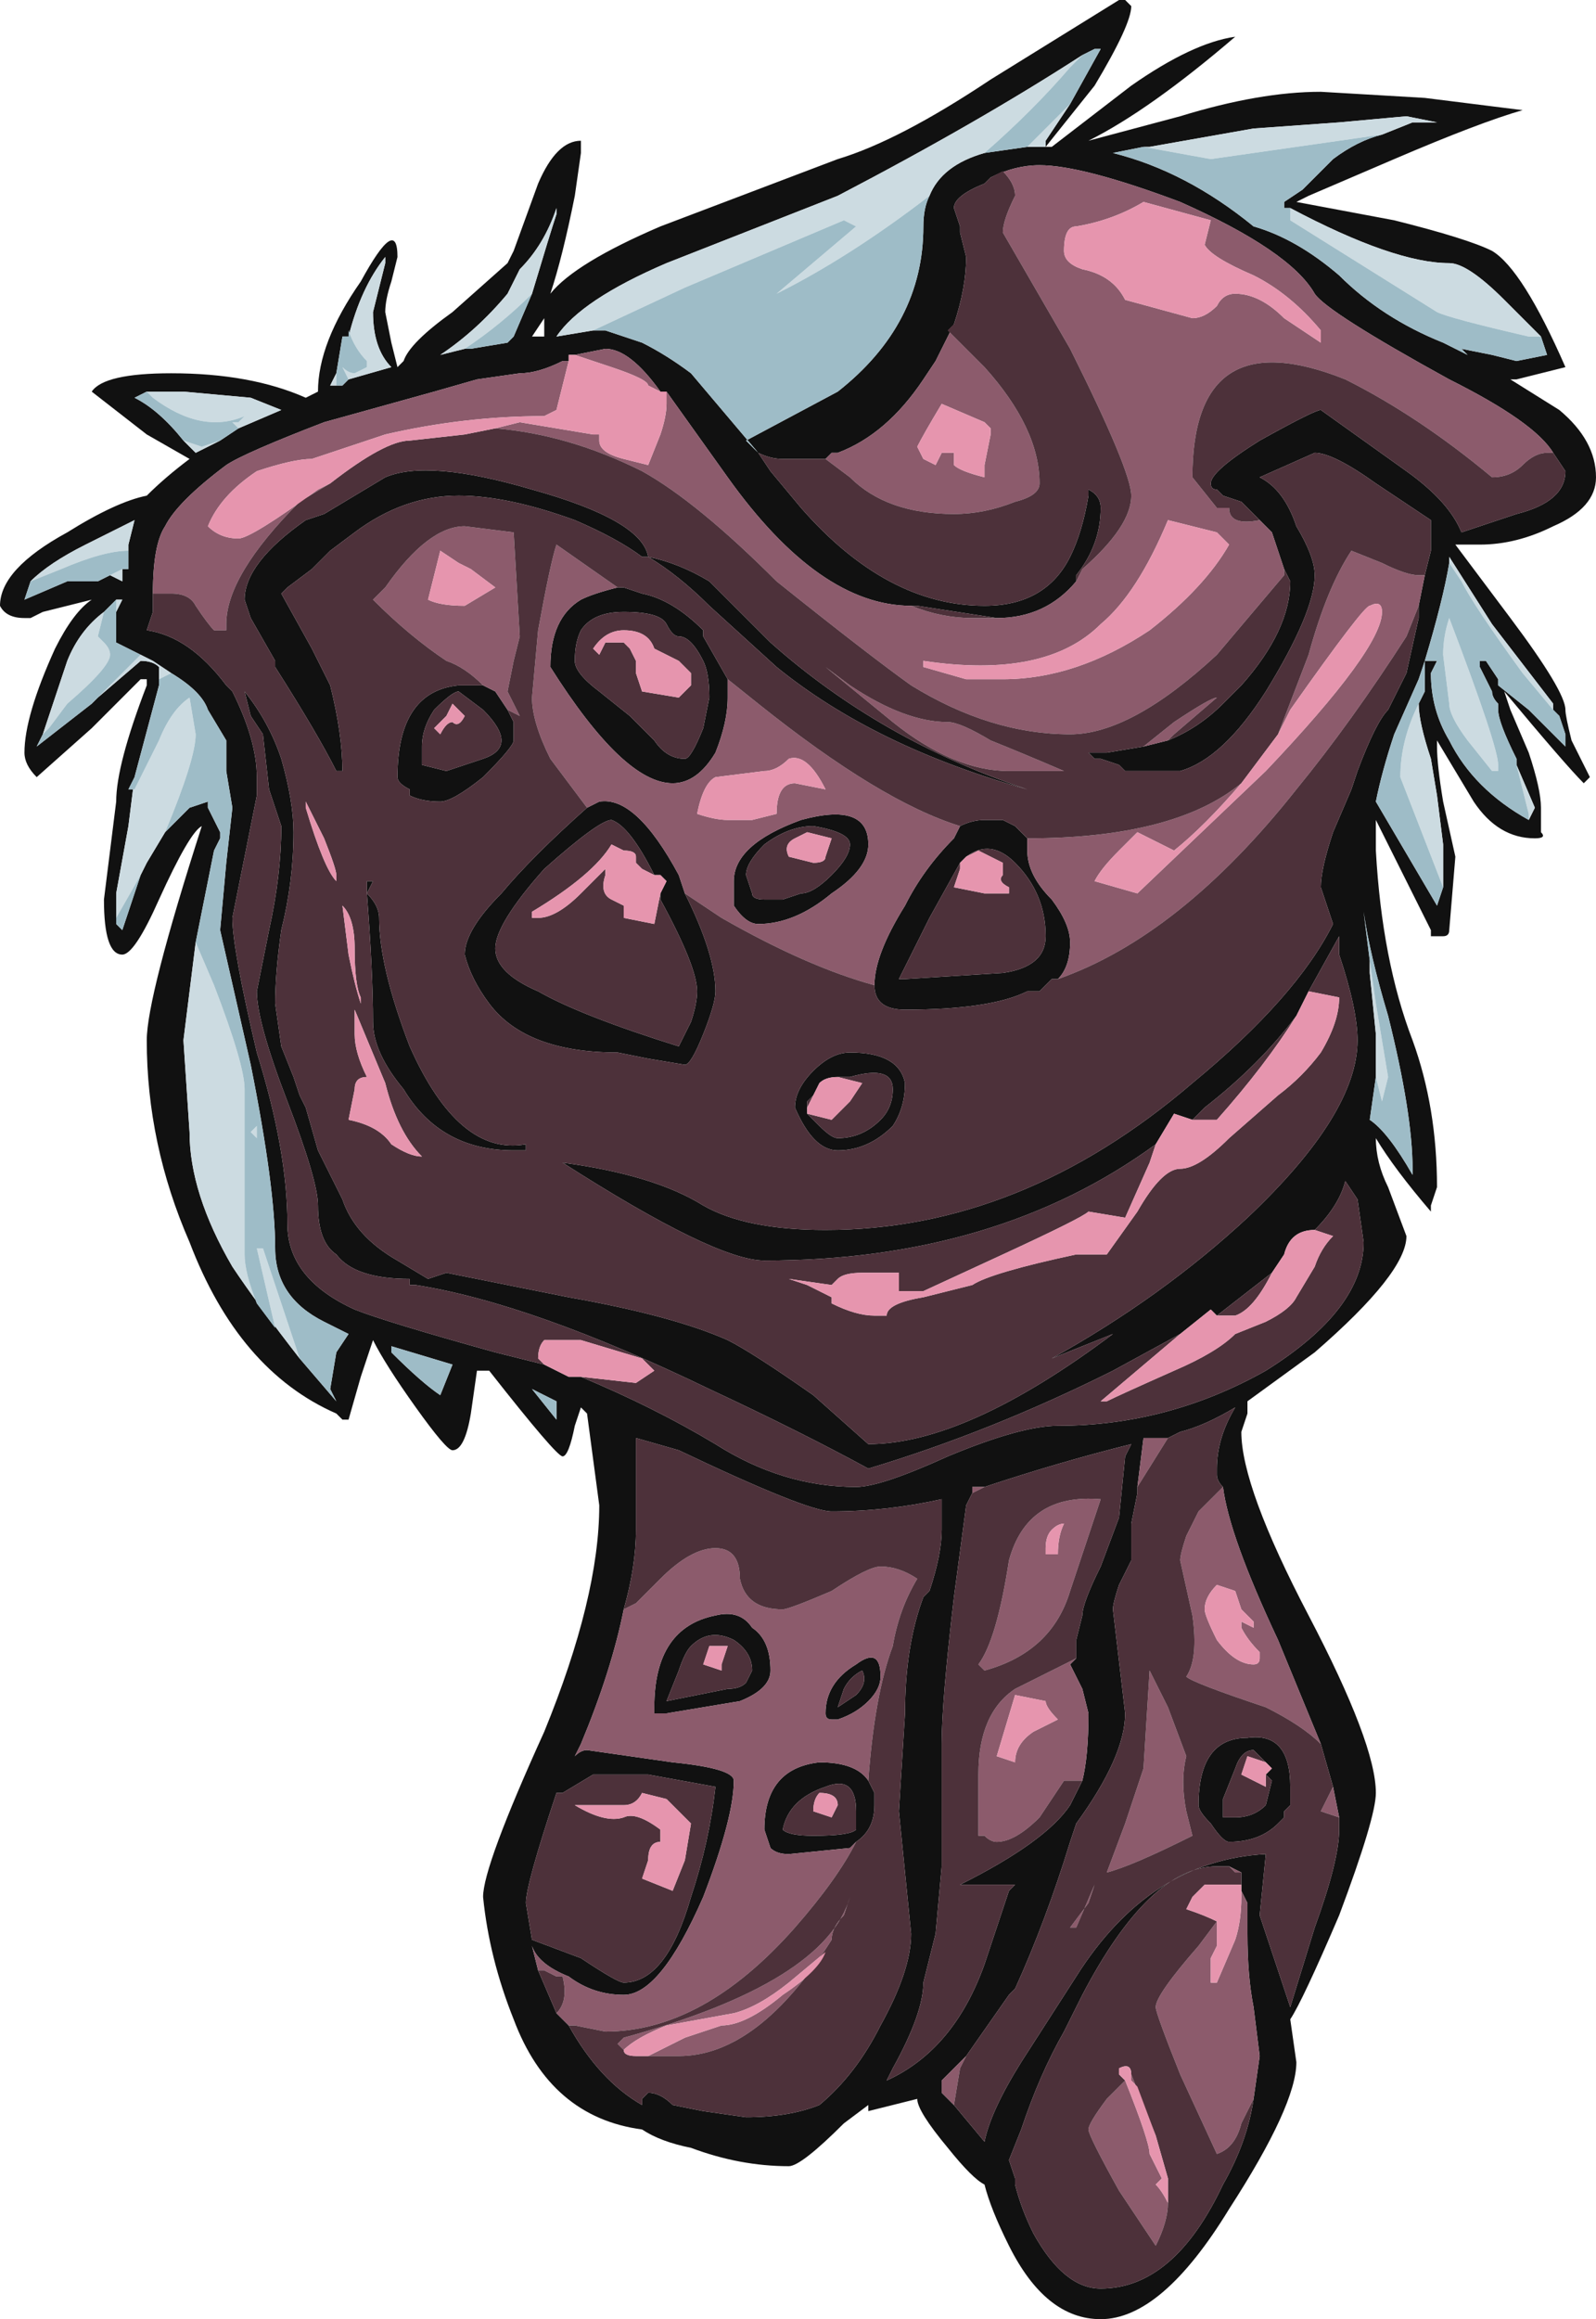 <?xml version="1.0" encoding="UTF-8" standalone="no"?>
<svg xmlns:ffdec="https://www.free-decompiler.com/flash" xmlns:xlink="http://www.w3.org/1999/xlink" ffdec:objectType="frame" height="132.65px" width="91.35px" xmlns="http://www.w3.org/2000/svg">
  <g transform="matrix(1.0, 0.0, 0.0, 1.0, 44.45, 127.05)">
    <use ffdec:characterId="223" height="18.95" transform="matrix(7.0, 0.0, 0.0, 7.0, -44.45, -127.05)" width="13.05" xlink:href="#shape0"/>
  </g>
  <defs>
    <g id="shape0" transform="matrix(1.0, 0.0, 0.0, 1.0, 6.35, 18.15)">
      <path d="M2.9 -18.1 Q2.9 -17.95 2.6 -17.45 L2.2 -16.95 2.25 -16.95 2.9 -17.45 Q3.4 -17.8 3.75 -17.85 3.05 -17.25 2.55 -17.0 L3.3 -17.2 Q3.95 -17.4 4.45 -17.4 L5.3 -17.35 6.1 -17.25 Q5.75 -17.15 5.05 -16.85 L4.35 -16.55 4.25 -16.5 5.05 -16.35 Q5.65 -16.2 5.85 -16.1 6.1 -15.95 6.45 -15.15 L6.05 -15.05 6.0 -15.05 6.4 -14.8 Q6.7 -14.55 6.7 -14.25 6.7 -14.0 6.35 -13.85 6.05 -13.7 5.75 -13.7 L5.55 -13.7 6.0 -13.1 Q6.45 -12.5 6.45 -12.35 6.45 -12.3 6.5 -12.1 6.6 -11.9 6.65 -11.8 L6.6 -11.75 Q6.45 -11.9 5.95 -12.5 L6.0 -12.35 6.15 -12.0 Q6.25 -11.7 6.25 -11.55 L6.25 -11.35 Q6.3 -11.3 6.2 -11.3 5.9 -11.3 5.7 -11.6 L5.4 -12.1 5.4 -12.05 Q5.4 -11.9 5.45 -11.6 L5.55 -11.15 5.5 -10.55 Q5.5 -10.5 5.45 -10.5 L5.35 -10.5 5.35 -10.55 4.9 -11.45 4.9 -11.2 Q4.95 -10.3 5.2 -9.65 5.4 -9.1 5.4 -8.45 L5.35 -8.3 5.35 -8.25 Q5.05 -8.6 4.9 -8.85 4.9 -8.65 5.0 -8.45 L5.15 -8.05 Q5.15 -7.75 4.4 -7.1 L3.85 -6.7 3.85 -6.6 3.8 -6.45 Q3.8 -6.0 4.35 -4.95 4.9 -3.9 4.9 -3.5 4.9 -3.3 4.6 -2.5 4.3 -1.8 4.2 -1.65 L4.25 -1.3 Q4.25 -0.95 3.7 -0.1 3.15 0.8 2.65 0.8 2.2 0.8 1.9 0.2 1.75 -0.1 1.7 -0.3 1.6 -0.35 1.4 -0.6 1.15 -0.9 1.15 -1.0 L0.75 -0.9 0.75 -0.95 0.55 -0.8 Q0.2 -0.45 0.1 -0.45 -0.3 -0.45 -0.7 -0.6 -0.95 -0.65 -1.1 -0.75 -1.85 -0.85 -2.15 -1.65 -2.35 -2.15 -2.4 -2.65 -2.4 -2.9 -1.9 -4.0 -1.45 -5.1 -1.45 -5.85 L-1.55 -6.6 -1.6 -6.65 -1.65 -6.5 Q-1.7 -6.25 -1.75 -6.25 -1.8 -6.25 -2.35 -6.95 L-2.45 -6.95 -2.5 -6.6 Q-2.55 -6.3 -2.65 -6.3 -2.7 -6.3 -2.95 -6.65 -3.2 -7.0 -3.3 -7.2 L-3.4 -6.9 -3.5 -6.55 -3.55 -6.55 -3.6 -6.6 Q-4.4 -6.95 -4.8 -8.0 -5.15 -8.8 -5.15 -9.65 -5.15 -10.0 -4.7 -11.4 -4.8 -11.35 -5.05 -10.8 -5.25 -10.35 -5.35 -10.35 -5.5 -10.35 -5.5 -10.8 L-5.4 -11.6 Q-5.4 -11.9 -5.15 -12.55 L-5.15 -12.6 -5.2 -12.6 -5.6 -12.2 -6.05 -11.8 Q-6.15 -11.9 -6.15 -12.0 -6.15 -12.3 -5.9 -12.85 -5.75 -13.15 -5.6 -13.25 L-6.0 -13.15 -6.1 -13.1 -6.15 -13.1 Q-6.3 -13.1 -6.35 -13.2 -6.35 -13.5 -5.8 -13.8 -5.4 -14.05 -5.15 -14.1 -5.0 -14.25 -4.8 -14.4 L-5.15 -14.6 -5.6 -14.95 Q-5.5 -15.1 -4.95 -15.1 -4.3 -15.1 -3.85 -14.9 L-3.75 -14.95 Q-3.75 -15.35 -3.4 -15.85 -3.1 -16.4 -3.1 -16.05 L-3.15 -15.85 Q-3.2 -15.7 -3.2 -15.6 L-3.15 -15.35 -3.1 -15.15 -3.05 -15.2 Q-3.0 -15.35 -2.65 -15.6 L-2.2 -16.0 -2.15 -16.1 -1.95 -16.65 Q-1.8 -17.0 -1.6 -17.0 L-1.6 -16.9 -1.65 -16.55 Q-1.75 -16.05 -1.85 -15.75 -1.65 -16.0 -0.95 -16.3 L0.5 -16.85 Q1.0 -17.0 1.75 -17.5 L2.8 -18.15 2.85 -18.15 2.9 -18.1 M2.4 -17.3 L2.65 -17.75 2.6 -17.75 2.5 -17.7 Q1.65 -17.15 0.5 -16.55 L-0.9 -16.0 Q-1.6 -15.7 -1.8 -15.4 L-1.5 -15.45 -1.4 -15.45 -1.1 -15.35 Q-0.9 -15.25 -0.7 -15.1 L-0.15 -14.45 -0.05 -14.3 0.2 -14.0 Q0.9 -13.2 1.7 -13.2 2.2 -13.2 2.4 -13.6 2.5 -13.8 2.55 -14.1 L2.55 -14.15 Q2.65 -14.1 2.65 -14.0 2.65 -13.7 2.45 -13.45 L2.45 -13.4 Q2.2 -13.1 1.8 -13.1 L1.15 -13.2 1.1 -13.2 Q0.35 -13.2 -0.4 -14.25 L-0.9 -14.95 -0.95 -14.95 Q-1.2 -15.3 -1.4 -15.3 L-1.65 -15.25 -1.7 -15.25 -1.7 -15.2 -1.75 -15.2 Q-1.95 -15.1 -2.1 -15.1 L-2.45 -15.05 -2.8 -14.95 -3.7 -14.7 Q-4.35 -14.45 -4.5 -14.35 -4.9 -14.05 -5.0 -13.85 -5.1 -13.7 -5.1 -13.3 L-5.1 -13.15 -5.15 -13.0 Q-4.8 -12.95 -4.5 -12.55 L-4.45 -12.5 Q-4.25 -12.1 -4.25 -11.8 L-4.25 -11.65 -4.45 -10.65 Q-4.45 -10.4 -4.25 -9.55 -4.0 -8.75 -4.0 -8.15 -4.0 -7.7 -3.45 -7.45 -3.2 -7.35 -2.3 -7.1 L-1.9 -7.0 -1.7 -6.9 -1.65 -6.9 -1.6 -6.9 Q-1.0 -6.65 -0.5 -6.35 0.05 -6.0 0.65 -6.0 0.85 -6.0 1.4 -6.25 2.0 -6.5 2.3 -6.5 3.2 -6.5 4.0 -6.95 4.8 -7.45 4.8 -8.0 L4.75 -8.35 4.65 -8.5 Q4.6 -8.3 4.4 -8.1 4.2 -8.1 4.15 -7.9 L4.05 -7.75 3.6 -7.4 3.55 -7.45 3.3 -7.25 2.75 -6.95 Q1.75 -6.45 0.75 -6.15 0.2 -6.45 -0.55 -6.8 -2.0 -7.5 -2.95 -7.65 L-3.0 -7.65 -3.0 -7.7 Q-3.45 -7.7 -3.6 -7.9 -3.75 -8.0 -3.75 -8.3 -3.75 -8.5 -4.0 -9.15 -4.25 -9.8 -4.25 -10.05 L-4.15 -10.55 Q-4.05 -11.0 -4.05 -11.4 L-4.15 -11.7 -4.2 -12.15 -4.3 -12.3 -4.35 -12.5 Q-4.15 -12.25 -4.05 -11.95 -3.95 -11.6 -3.95 -11.35 -3.95 -10.95 -4.05 -10.55 -4.1 -10.2 -4.1 -9.95 L-4.05 -9.6 -3.95 -9.35 -3.9 -9.2 -3.85 -9.1 -3.75 -8.75 -3.55 -8.35 Q-3.45 -8.05 -3.1 -7.85 L-2.85 -7.7 -2.7 -7.75 -1.7 -7.55 Q-0.85 -7.4 -0.4 -7.2 -0.2 -7.1 0.3 -6.75 L0.75 -6.35 Q1.55 -6.35 2.75 -7.25 L2.25 -7.05 Q3.15 -7.55 3.85 -8.2 4.75 -9.05 4.75 -9.65 4.75 -9.9 4.6 -10.35 L4.6 -10.5 4.35 -10.05 4.25 -9.85 Q3.95 -9.45 3.5 -9.1 L3.4 -9.0 3.25 -9.05 3.1 -8.8 Q1.8 -7.85 -0.1 -7.85 -0.5 -7.85 -1.75 -8.65 L-1.75 -8.65 Q-1.0 -8.55 -0.6 -8.3 -0.25 -8.1 0.4 -8.1 2.0 -8.1 3.4 -9.3 4.25 -10.0 4.55 -10.6 L4.45 -10.9 Q4.45 -11.05 4.55 -11.35 L4.7 -11.7 4.75 -11.85 Q4.9 -12.25 5.0 -12.35 L5.15 -12.65 5.25 -13.1 5.25 -13.2 5.3 -13.45 5.35 -13.65 5.35 -13.9 4.9 -14.2 Q4.55 -14.45 4.4 -14.45 L3.95 -14.25 Q4.15 -14.15 4.25 -13.85 4.4 -13.6 4.4 -13.45 4.4 -13.15 4.0 -12.5 3.65 -11.95 3.3 -11.85 L2.85 -11.85 2.8 -11.9 2.65 -11.95 2.6 -11.95 2.55 -12.0 2.7 -12.0 3.0 -12.05 3.2 -12.1 Q3.45 -12.2 3.65 -12.4 L3.8 -12.55 Q4.2 -13.0 4.2 -13.4 L4.15 -13.5 4.05 -13.8 3.95 -13.9 3.8 -14.05 3.65 -14.1 3.6 -14.15 Q3.55 -14.15 3.55 -14.2 3.55 -14.3 3.95 -14.55 4.4 -14.8 4.45 -14.8 L5.15 -14.3 Q5.5 -14.05 5.6 -13.8 L6.05 -13.95 Q6.45 -14.05 6.45 -14.3 L6.35 -14.45 Q6.2 -14.7 5.5 -15.05 4.5 -15.6 4.4 -15.75 4.2 -16.1 3.3 -16.5 2.5 -16.8 2.15 -16.8 1.95 -16.8 1.75 -16.7 L1.7 -16.65 Q1.45 -16.55 1.45 -16.45 L1.5 -16.3 1.5 -16.25 1.55 -16.05 Q1.55 -15.8 1.45 -15.5 L1.3 -15.2 1.2 -15.05 Q0.9 -14.6 0.5 -14.45 L0.45 -14.45 0.4 -14.4 0.05 -14.4 Q-0.05 -14.4 -0.15 -14.45 L-0.25 -14.55 0.5 -14.95 Q1.2 -15.5 1.2 -16.3 1.2 -16.45 1.25 -16.55 1.35 -16.8 1.7 -16.9 L2.05 -16.95 2.2 -16.95 2.2 -17.0 2.4 -17.3 M4.2 -16.45 L4.15 -16.45 4.15 -16.5 4.3 -16.6 4.55 -16.85 Q4.75 -17.0 4.95 -17.05 L5.2 -17.15 5.4 -17.15 5.15 -17.2 4.6 -17.15 3.9 -17.1 3.05 -16.95 3.0 -16.95 2.75 -16.9 Q3.35 -16.75 3.9 -16.3 4.25 -16.2 4.6 -15.9 4.95 -15.55 5.45 -15.35 L5.65 -15.25 5.6 -15.3 5.85 -15.25 6.05 -15.2 6.3 -15.25 6.25 -15.4 5.95 -15.7 Q5.65 -16.0 5.5 -16.0 5.05 -16.0 4.2 -16.45 M6.35 -12.35 L6.35 -12.4 5.85 -13.05 5.5 -13.6 5.5 -13.55 Q5.45 -13.25 5.3 -12.75 L5.4 -12.75 5.35 -12.65 Q5.35 -12.35 5.5 -12.1 5.7 -11.7 6.15 -11.45 L6.2 -11.55 6.05 -11.9 6.05 -11.95 Q5.9 -12.25 5.9 -12.35 L5.9 -12.4 Q5.85 -12.45 5.85 -12.5 L5.75 -12.7 5.75 -12.75 5.8 -12.75 5.9 -12.6 5.9 -12.55 6.15 -12.35 6.45 -12.05 6.45 -12.15 6.4 -12.3 6.35 -12.35 M2.05 -11.3 L2.05 -11.2 Q2.05 -11.0 2.25 -10.8 2.4 -10.6 2.4 -10.45 2.4 -10.25 2.3 -10.15 L2.25 -10.15 2.15 -10.05 2.05 -10.05 Q1.75 -9.9 1.05 -9.9 0.8 -9.9 0.8 -10.1 0.8 -10.35 1.05 -10.75 1.2 -11.05 1.45 -11.3 L1.5 -11.4 Q1.6 -11.45 1.7 -11.45 L1.85 -11.45 1.95 -11.4 2.05 -11.3 M5.3 -12.5 L5.3 -12.75 5.25 -12.6 5.05 -12.15 Q4.95 -11.85 4.9 -11.6 L5.4 -10.75 5.45 -10.9 5.45 -11.25 5.4 -11.65 5.35 -11.95 Q5.25 -12.25 5.25 -12.4 L5.3 -12.5 M4.8 -10.7 L4.85 -10.3 4.85 -10.2 4.9 -9.7 4.9 -9.35 4.85 -9.0 Q5.0 -8.9 5.2 -8.55 L5.2 -8.6 Q5.2 -9.05 5.0 -9.85 4.85 -10.35 4.8 -10.7 L4.8 -10.7 M0.2 -10.85 Q0.3 -10.85 0.45 -11.0 0.6 -11.15 0.6 -11.25 0.6 -11.35 0.3 -11.4 0.1 -11.4 -0.1 -11.25 -0.25 -11.1 -0.25 -11.0 L-0.2 -10.85 Q-0.2 -10.8 -0.1 -10.8 L0.05 -10.8 0.2 -10.85 M-0.4 -12.6 L-0.4 -12.45 Q-0.4 -12.25 -0.5 -12.0 -0.65 -11.75 -0.85 -11.75 -1.25 -11.75 -1.85 -12.7 -1.85 -13.1 -1.6 -13.25 -1.5 -13.3 -1.3 -13.35 L-1.25 -13.35 -1.1 -13.3 Q-0.85 -13.25 -0.6 -13.0 L-0.6 -12.95 -0.4 -12.6 M-1.55 -11.55 L-1.45 -11.6 Q-1.15 -11.65 -0.8 -11.0 L-0.75 -10.85 Q-0.5 -10.35 -0.5 -10.05 -0.5 -9.95 -0.6 -9.7 -0.7 -9.45 -0.75 -9.45 L-1.05 -9.5 -1.3 -9.55 Q-2.05 -9.55 -2.35 -9.95 -2.5 -10.15 -2.55 -10.35 -2.55 -10.55 -2.25 -10.85 -2.0 -11.15 -1.55 -11.55 M0.75 -11.25 Q0.75 -11.05 0.45 -10.85 0.15 -10.6 -0.15 -10.6 -0.25 -10.6 -0.35 -10.75 L-0.35 -10.95 Q-0.35 -11.25 0.2 -11.45 0.75 -11.6 0.75 -11.25 M1.55 -11.15 L1.5 -11.1 1.25 -10.65 Q1.1 -10.35 1.0 -10.15 L1.05 -10.15 1.85 -10.2 Q2.2 -10.25 2.2 -10.5 2.2 -10.85 1.95 -11.1 1.75 -11.3 1.55 -11.15 M0.0 -12.7 L-0.55 -13.2 Q-0.8 -13.45 -1.05 -13.6 L-1.1 -13.6 Q-1.3 -13.75 -1.65 -13.9 -2.2 -14.1 -2.6 -14.1 -3.05 -14.1 -3.45 -13.8 L-3.65 -13.65 -3.8 -13.5 -4.0 -13.35 -4.05 -13.3 -3.8 -12.85 -3.65 -12.55 Q-3.55 -12.15 -3.55 -11.85 L-3.6 -11.85 Q-3.75 -12.15 -4.1 -12.7 L-4.1 -12.75 -4.3 -13.1 -4.35 -13.25 Q-4.35 -13.55 -3.85 -13.9 L-3.7 -13.95 -3.2 -14.25 Q-2.85 -14.4 -2.0 -14.15 -1.1 -13.9 -1.05 -13.6 -0.8 -13.55 -0.55 -13.4 L-0.05 -12.9 Q0.85 -12.1 2.05 -11.7 0.8 -12.05 0.0 -12.7 M0.25 -9.05 Q0.3 -9.0 0.35 -8.95 0.45 -8.85 0.5 -8.85 0.7 -8.85 0.85 -9.0 0.95 -9.1 0.95 -9.25 0.95 -9.45 0.6 -9.35 L0.5 -9.35 Q0.4 -9.35 0.35 -9.3 L0.3 -9.2 0.25 -9.15 0.25 -9.1 0.25 -9.05 M0.3 -9.4 Q0.45 -9.55 0.6 -9.55 1.0 -9.55 1.05 -9.3 1.05 -9.1 0.95 -8.95 0.75 -8.75 0.5 -8.75 0.3 -8.75 0.15 -9.1 0.15 -9.25 0.3 -9.4 M3.65 -6.0 Q3.6 -6.05 3.6 -6.1 L3.6 -6.15 Q3.6 -6.4 3.75 -6.65 3.5 -6.5 3.3 -6.45 L3.2 -6.4 3.0 -6.4 2.95 -6.0 2.95 -5.95 2.9 -5.7 2.9 -5.4 2.8 -5.2 Q2.75 -5.05 2.75 -5.0 L2.85 -4.15 Q2.85 -3.8 2.45 -3.25 L2.4 -3.1 Q2.2 -2.45 1.95 -1.9 L1.9 -1.85 1.55 -1.35 1.35 -1.15 1.35 -1.05 1.45 -0.95 1.7 -0.65 Q1.75 -0.9 2.0 -1.3 L2.45 -2.0 Q3.05 -2.95 4.0 -3.0 L3.95 -2.5 4.2 -1.75 4.4 -2.4 Q4.6 -2.95 4.6 -3.2 L4.6 -3.3 4.55 -3.55 4.45 -3.9 4.1 -4.75 Q3.7 -5.6 3.65 -6.0 M4.0 -3.75 L3.9 -3.85 Q3.8 -3.85 3.75 -3.7 L3.65 -3.45 3.65 -3.3 3.75 -3.3 Q3.9 -3.3 4.0 -3.4 L4.05 -3.6 4.0 -3.65 4.05 -3.7 4.0 -3.75 M4.2 -3.55 L4.2 -3.4 4.15 -3.35 4.15 -3.3 4.1 -3.25 Q3.95 -3.1 3.7 -3.1 3.65 -3.1 3.55 -3.25 3.45 -3.35 3.45 -3.4 3.45 -3.95 3.85 -3.95 4.2 -4.0 4.2 -3.55 M2.45 -4.6 L2.45 -4.75 2.5 -4.95 Q2.5 -5.05 2.65 -5.35 L2.8 -5.75 2.85 -6.25 2.9 -6.35 Q2.3 -6.2 1.7 -6.0 L1.6 -6.0 1.6 -5.95 1.55 -5.85 1.45 -5.1 Q1.35 -4.25 1.35 -3.9 L1.35 -3.15 1.35 -2.9 1.3 -2.35 1.2 -1.95 Q1.2 -1.7 0.95 -1.25 L0.9 -1.15 Q1.45 -1.4 1.7 -2.1 L1.9 -2.7 1.95 -2.75 1.5 -2.75 Q2.2 -3.1 2.4 -3.4 L2.5 -3.6 Q2.55 -3.8 2.55 -4.15 L2.5 -4.35 2.4 -4.55 2.45 -4.6 M-1.7 -1.6 Q-1.45 -1.15 -1.1 -0.95 L-1.1 -1.0 -1.05 -1.05 Q-0.95 -1.05 -0.85 -0.95 L-0.6 -0.9 -0.25 -0.85 Q0.1 -0.85 0.35 -0.95 0.65 -1.2 0.85 -1.6 1.1 -2.05 1.1 -2.35 L1.0 -3.35 1.05 -4.15 Q1.05 -4.7 1.2 -5.1 L1.25 -5.15 Q1.35 -5.45 1.35 -5.65 L1.35 -5.9 Q0.9 -5.8 0.45 -5.8 0.25 -5.8 -0.8 -6.3 L-1.15 -6.4 -1.15 -6.35 -1.15 -5.65 Q-1.15 -5.35 -1.25 -5.0 -1.35 -4.5 -1.6 -3.9 L-1.65 -3.8 Q-1.6 -3.85 -1.55 -3.85 L-0.85 -3.75 Q-0.35 -3.7 -0.35 -3.6 -0.35 -3.3 -0.6 -2.65 -0.95 -1.85 -1.25 -1.85 -1.5 -1.85 -1.7 -2.0 -1.95 -2.1 -2.0 -2.25 L-1.95 -2.05 -1.8 -1.7 -1.7 -1.6 M0.75 -3.6 L0.8 -3.5 0.8 -3.4 Q0.8 -3.2 0.65 -3.1 L0.6 -3.05 0.1 -3.0 Q0.0 -3.0 -0.05 -3.05 L-0.1 -3.2 Q-0.1 -3.7 0.35 -3.75 0.65 -3.75 0.75 -3.6 M0.65 -4.3 Q0.75 -4.4 0.7 -4.5 0.6 -4.45 0.55 -4.35 L0.5 -4.2 0.65 -4.3 M0.4 -4.15 Q0.4 -4.4 0.65 -4.55 0.85 -4.7 0.85 -4.45 0.85 -4.35 0.75 -4.25 0.65 -4.15 0.5 -4.1 L0.45 -4.1 Q0.4 -4.1 0.4 -4.15 M0.65 -3.35 Q0.65 -3.65 0.4 -3.55 0.1 -3.45 0.05 -3.2 0.1 -3.15 0.3 -3.15 0.6 -3.15 0.65 -3.2 L0.65 -3.35 M3.7 -2.9 L3.6 -2.9 Q3.05 -2.9 2.5 -1.85 L2.35 -1.55 Q2.15 -1.2 2.0 -0.75 L1.9 -0.5 1.95 -0.35 1.95 -0.3 Q2.0 -0.1 2.1 0.1 2.35 0.55 2.65 0.55 3.25 0.55 3.65 -0.3 3.85 -0.65 3.9 -1.0 L3.95 -1.35 3.9 -1.75 Q3.85 -2.0 3.85 -2.35 L3.85 -2.6 3.8 -2.7 3.8 -2.85 3.7 -2.9 M-3.5 -15.05 L-3.15 -15.15 Q-3.3 -15.3 -3.3 -15.6 L-3.2 -16.0 -3.2 -16.05 Q-3.4 -15.8 -3.5 -15.4 L-3.55 -15.4 -3.6 -15.1 -3.65 -15.0 -3.6 -15.0 -3.55 -15.0 -3.5 -15.05 M-5.15 -14.95 L-5.25 -14.9 Q-5.05 -14.8 -4.85 -14.55 L-4.75 -14.45 -4.55 -14.55 -4.4 -14.65 -4.05 -14.8 -4.3 -14.9 -4.85 -14.95 -5.15 -14.95 M-2.0 -15.75 Q-1.85 -16.25 -1.8 -16.4 L-1.8 -16.45 Q-1.9 -16.15 -2.1 -15.95 L-2.2 -15.75 Q-2.45 -15.45 -2.75 -15.25 L-2.55 -15.3 -2.5 -15.3 -2.2 -15.35 -2.15 -15.4 -2.0 -15.75 M-1.9 -15.4 L-1.9 -15.55 -2.0 -15.4 -1.9 -15.4 M-0.9 -13.05 Q-0.95 -13.15 -1.25 -13.15 -1.5 -13.15 -1.6 -13.0 -1.65 -12.9 -1.65 -12.75 -1.65 -12.65 -1.45 -12.5 L-1.2 -12.3 -1.0 -12.1 Q-0.9 -11.95 -0.75 -11.95 -0.7 -11.95 -0.6 -12.2 L-0.55 -12.45 Q-0.55 -12.65 -0.6 -12.75 -0.7 -12.95 -0.8 -12.95 -0.85 -12.95 -0.9 -13.05 M-2.2 -12.35 L-2.15 -12.25 -2.15 -12.1 Q-2.15 -12.05 -2.4 -11.8 -2.65 -11.6 -2.75 -11.6 -2.9 -11.6 -3.0 -11.65 L-3.0 -11.7 Q-3.1 -11.75 -3.1 -11.8 -3.1 -12.5 -2.6 -12.55 L-2.4 -12.55 -2.3 -12.5 -2.2 -12.35 M-2.25 -12.1 Q-2.25 -12.2 -2.4 -12.35 L-2.6 -12.5 Q-2.65 -12.5 -2.8 -12.35 -2.9 -12.2 -2.9 -12.05 L-2.9 -11.9 -2.7 -11.85 -2.4 -11.95 Q-2.25 -12.0 -2.25 -12.1 M-1.0 -11.0 Q-1.2 -11.4 -1.35 -11.45 -1.45 -11.45 -1.9 -11.05 -2.3 -10.6 -2.3 -10.4 -2.3 -10.2 -1.95 -10.05 -1.6 -9.85 -0.8 -9.6 -0.75 -9.7 -0.7 -9.8 -0.65 -9.95 -0.65 -10.05 -0.65 -10.25 -0.95 -10.8 L-0.95 -10.85 -0.9 -10.95 -0.95 -11.0 -1.0 -11.0 M-5.55 -13.4 L-5.45 -13.45 -5.35 -13.4 -5.35 -13.5 -5.3 -13.5 -5.3 -13.65 -5.3 -13.7 -5.25 -13.9 -5.65 -13.7 Q-5.95 -13.55 -6.1 -13.4 L-6.15 -13.25 -5.8 -13.4 -5.55 -13.4 M-5.2 -12.8 L-5.4 -12.9 -5.4 -13.15 -5.35 -13.25 -5.4 -13.25 -5.5 -13.15 Q-5.7 -13.0 -5.8 -12.75 L-6.0 -12.15 -6.05 -12.05 -5.6 -12.4 -5.55 -12.45 -5.2 -12.75 Q-5.1 -12.75 -5.05 -12.7 L-5.05 -12.6 -5.05 -12.55 -5.25 -11.8 -5.3 -11.4 -5.4 -10.85 -5.4 -10.65 -5.4 -10.6 -5.35 -10.55 -5.2 -11.0 -5.15 -11.1 -5.0 -11.35 -4.8 -11.55 -4.65 -11.6 -4.65 -11.55 -4.55 -11.35 -4.55 -11.3 -4.6 -11.2 -4.75 -10.45 -4.85 -9.65 -4.8 -8.9 Q-4.8 -8.4 -4.45 -7.8 -4.25 -7.5 -3.9 -7.05 L-3.6 -6.7 -3.65 -6.8 -3.6 -7.1 -3.5 -7.25 -3.7 -7.35 Q-4.1 -7.55 -4.1 -7.95 -4.1 -8.45 -4.3 -9.45 L-4.55 -10.55 -4.5 -11.1 -4.45 -11.55 -4.5 -11.85 -4.5 -12.1 -4.65 -12.35 Q-4.7 -12.5 -4.95 -12.65 L-5.1 -12.75 -5.2 -12.8 M-3.25 -10.65 Q-3.25 -10.25 -3.0 -9.6 -2.6 -8.7 -2.05 -8.8 L-2.05 -8.75 -2.15 -8.75 Q-2.75 -8.75 -3.05 -9.25 -3.3 -9.55 -3.3 -9.8 -3.3 -10.2 -3.35 -10.85 L-3.35 -10.95 -3.3 -10.95 -3.35 -10.85 Q-3.25 -10.75 -3.25 -10.65 M-3.15 -7.1 Q-2.9 -6.85 -2.75 -6.75 L-2.65 -7.0 -3.15 -7.15 -3.15 -7.1 M-1.8 -6.55 L-1.8 -6.7 -2.0 -6.8 -1.8 -6.55 M-0.35 -4.75 Q-0.55 -4.85 -0.7 -4.7 -0.75 -4.65 -0.8 -4.5 L-0.9 -4.25 -0.4 -4.35 Q-0.3 -4.35 -0.25 -4.4 L-0.2 -4.5 Q-0.2 -4.65 -0.35 -4.75 M-0.2 -4.85 Q-0.05 -4.75 -0.05 -4.5 -0.05 -4.35 -0.3 -4.25 L-0.9 -4.15 -1.0 -4.15 -1.0 -4.2 Q-1.0 -4.85 -0.5 -4.95 -0.3 -5.0 -0.2 -4.85 M-1.5 -3.65 L-1.75 -3.5 -1.8 -3.5 Q-2.05 -2.75 -2.05 -2.6 L-2.0 -2.3 -1.6 -2.15 Q-1.3 -1.95 -1.25 -1.95 -0.9 -1.95 -0.7 -2.65 -0.55 -3.1 -0.5 -3.55 L-1.05 -3.65 -1.5 -3.65" fill="#111111" fill-rule="evenodd" stroke="none"/>
      <path d="M2.45 -13.4 L2.5 -13.5 Q2.9 -13.85 2.9 -14.1 2.9 -14.3 2.4 -15.3 L1.85 -16.25 Q1.85 -16.35 1.95 -16.55 1.95 -16.65 1.85 -16.75 L1.75 -16.7 Q1.95 -16.8 2.15 -16.8 2.5 -16.8 3.3 -16.5 4.2 -16.1 4.4 -15.75 4.5 -15.6 5.5 -15.05 6.2 -14.7 6.35 -14.45 L6.3 -14.45 Q6.2 -14.45 6.1 -14.35 6.0 -14.25 5.85 -14.25 5.25 -14.75 4.65 -15.05 3.4 -15.55 3.4 -14.25 L3.6 -14.0 3.7 -14.0 Q3.7 -13.85 3.95 -13.9 L4.05 -13.8 4.15 -13.5 4.15 -13.45 3.6 -12.8 Q2.9 -12.15 2.4 -12.15 1.75 -12.15 1.1 -12.55 0.75 -12.8 0.0 -13.4 -0.65 -14.05 -1.1 -14.3 -1.7 -14.6 -2.3 -14.65 L-2.1 -14.7 -1.5 -14.6 -1.45 -14.6 Q-1.45 -14.65 -1.45 -14.55 -1.45 -14.45 -1.25 -14.4 L-1.05 -14.35 -0.95 -14.6 Q-0.9 -14.75 -0.9 -14.85 L-0.9 -14.95 -0.4 -14.25 Q0.35 -13.2 1.1 -13.2 1.35 -13.1 1.6 -13.1 L1.8 -13.1 Q2.2 -13.1 2.45 -13.4 M1.45 -15.5 L1.4 -15.45 1.7 -15.15 Q2.15 -14.65 2.15 -14.2 2.15 -14.1 1.95 -14.05 1.7 -13.95 1.45 -13.95 0.9 -13.95 0.6 -14.25 L0.4 -14.4 0.45 -14.45 0.5 -14.45 Q0.9 -14.6 1.2 -15.05 L1.3 -15.2 1.45 -15.5 M2.35 -16.1 Q2.35 -16.0 2.5 -15.95 2.75 -15.9 2.85 -15.7 L3.4 -15.55 Q3.5 -15.55 3.6 -15.65 3.65 -15.75 3.75 -15.75 3.95 -15.75 4.15 -15.55 L4.45 -15.35 4.45 -15.45 Q4.2 -15.75 3.9 -15.9 3.55 -16.05 3.5 -16.15 L3.55 -16.35 3.0 -16.5 Q2.75 -16.35 2.45 -16.3 2.35 -16.3 2.35 -16.1 M1.3 -14.35 L1.35 -14.45 1.45 -14.45 Q1.45 -14.4 1.45 -14.35 1.5 -14.3 1.7 -14.25 L1.7 -14.35 1.75 -14.6 1.75 -14.65 1.7 -14.7 1.35 -14.85 Q1.2 -14.6 1.15 -14.5 L1.2 -14.4 1.3 -14.35 M3.0 -12.05 L3.25 -12.25 Q3.55 -12.45 3.6 -12.45 L3.25 -12.15 3.2 -12.1 3.0 -12.05 M4.1 -12.15 L4.35 -12.8 Q4.5 -13.35 4.7 -13.65 L4.95 -13.55 Q5.15 -13.45 5.25 -13.45 L5.3 -13.45 5.25 -13.2 5.15 -12.95 Q4.7 -12.25 4.25 -11.7 3.3 -10.5 2.3 -10.15 2.4 -10.25 2.4 -10.45 2.4 -10.6 2.25 -10.8 2.05 -11.0 2.05 -11.2 L2.05 -11.3 Q3.25 -11.3 3.8 -11.75 3.5 -11.4 3.25 -11.2 L2.95 -11.35 2.8 -11.2 Q2.65 -11.05 2.6 -10.95 L2.95 -10.85 4.0 -11.85 Q4.95 -12.85 4.95 -13.15 4.95 -13.25 4.85 -13.2 4.8 -13.2 4.2 -12.35 L4.1 -12.15 M-5.1 -13.3 Q-5.1 -13.7 -5.0 -13.85 -4.9 -14.05 -4.5 -14.35 -4.35 -14.45 -3.7 -14.7 L-2.8 -14.95 -2.45 -15.05 -2.1 -15.1 Q-1.95 -15.1 -1.75 -15.2 L-1.7 -15.2 -1.8 -14.8 -1.9 -14.75 Q-2.55 -14.75 -3.2 -14.6 L-3.8 -14.4 Q-3.95 -14.4 -4.25 -14.3 -4.55 -14.1 -4.65 -13.85 -4.55 -13.75 -4.4 -13.75 -4.3 -13.75 -3.75 -14.15 L-3.65 -14.2 -3.9 -14.05 Q-4.5 -13.45 -4.5 -13.05 L-4.5 -13.0 -4.6 -13.0 Q-4.65 -13.05 -4.75 -13.2 -4.8 -13.3 -4.95 -13.3 L-5.1 -13.3 M-1.65 -15.25 L-1.4 -15.3 Q-1.2 -15.3 -0.95 -14.95 L-1.05 -15.0 Q-1.05 -15.05 -1.35 -15.15 L-1.65 -15.25 M3.6 -13.8 L3.2 -13.9 Q2.95 -13.3 2.65 -13.05 2.2 -12.6 1.2 -12.75 L1.2 -12.7 1.55 -12.6 1.85 -12.6 Q2.45 -12.6 3.05 -13.0 3.5 -13.35 3.7 -13.7 L3.6 -13.8 M0.4 -12.7 L0.6 -12.55 Q1.05 -12.25 1.4 -12.25 1.5 -12.25 1.75 -12.1 2.0 -12.0 2.35 -11.85 L1.9 -11.85 Q1.45 -11.85 0.95 -12.25 L0.4 -12.7 M0.4 -11.7 Q0.25 -12.0 0.1 -11.95 0.0 -11.85 -0.1 -11.85 L-0.5 -11.8 Q-0.6 -11.75 -0.65 -11.5 -0.5 -11.45 -0.4 -11.45 L-0.2 -11.45 0.0 -11.5 Q0.0 -11.75 0.15 -11.75 L0.4 -11.7 M1.5 -11.4 L1.45 -11.3 Q1.2 -11.05 1.05 -10.75 0.8 -10.35 0.8 -10.1 0.25 -10.25 -0.45 -10.65 L-0.75 -10.85 -0.8 -11.0 Q-1.15 -11.65 -1.45 -11.6 L-1.55 -11.55 -1.85 -11.95 Q-2.0 -12.25 -2.0 -12.45 L-1.95 -13.0 Q-1.85 -13.55 -1.8 -13.7 L-1.3 -13.35 Q-1.5 -13.3 -1.6 -13.25 -1.85 -13.1 -1.85 -12.7 -1.25 -11.75 -0.85 -11.75 -0.65 -11.75 -0.5 -12.0 -0.4 -12.25 -0.4 -12.45 L-0.4 -12.6 -0.15 -12.4 Q0.85 -11.6 1.5 -11.4 M0.75 -11.25 Q0.75 -11.6 0.2 -11.45 -0.35 -11.25 -0.35 -10.95 L-0.35 -10.75 Q-0.25 -10.6 -0.15 -10.6 0.15 -10.6 0.45 -10.85 0.75 -11.05 0.75 -11.25 M3.65 -6.0 Q3.7 -5.6 4.1 -4.75 L4.45 -3.9 Q4.3 -4.05 4.0 -4.2 3.4 -4.4 3.35 -4.45 3.45 -4.6 3.4 -4.95 L3.3 -5.4 Q3.3 -5.45 3.35 -5.6 L3.45 -5.8 3.65 -6.0 M4.55 -3.55 L4.6 -3.3 4.45 -3.35 4.55 -3.55 M1.45 -0.95 L1.35 -1.05 1.35 -1.15 1.55 -1.35 1.5 -1.25 1.45 -0.95 M2.95 -6.0 L3.0 -6.4 3.2 -6.4 2.95 -6.0 M3.8 -5.0 L3.75 -5.15 3.6 -5.2 Q3.5 -5.1 3.5 -5.0 3.5 -4.95 3.6 -4.75 3.75 -4.55 3.9 -4.55 3.95 -4.55 3.95 -4.6 L3.95 -4.65 Q3.85 -4.75 3.8 -4.85 L3.8 -4.9 3.9 -4.85 3.9 -4.9 3.8 -5.0 M3.2 -4.2 L3.35 -3.8 Q3.3 -3.6 3.35 -3.35 L3.4 -3.15 Q2.9 -2.9 2.7 -2.85 L2.85 -3.25 3.0 -3.7 3.05 -4.5 3.2 -4.2 M1.7 -6.0 L1.6 -5.95 1.55 -5.85 1.6 -5.95 1.6 -6.0 1.7 -6.0 M1.35 -3.15 L1.35 -2.9 1.35 -3.15 M2.5 -3.6 L2.35 -3.6 2.15 -3.3 Q1.95 -3.1 1.8 -3.1 1.75 -3.1 1.7 -3.15 L1.65 -3.15 1.65 -3.65 Q1.65 -4.15 1.95 -4.35 2.25 -4.5 2.45 -4.6 L2.4 -4.55 2.5 -4.35 2.55 -4.15 Q2.55 -3.8 2.5 -3.6 M2.3 -5.45 Q2.3 -5.6 2.35 -5.7 2.3 -5.7 2.25 -5.65 2.2 -5.6 2.2 -5.5 L2.2 -5.45 2.3 -5.45 M1.9 -5.4 Q2.05 -5.95 2.65 -5.9 L2.4 -5.15 Q2.25 -4.65 1.7 -4.5 L1.65 -4.55 Q1.8 -4.75 1.9 -5.4 M-1.15 -6.4 L-1.15 -6.35 -1.15 -6.4 M-1.25 -5.0 L-1.15 -5.05 -0.95 -5.25 Q-0.7 -5.5 -0.5 -5.5 -0.3 -5.5 -0.3 -5.25 -0.25 -5.0 0.05 -5.0 0.1 -5.0 0.45 -5.15 0.75 -5.35 0.85 -5.35 1.0 -5.35 1.15 -5.25 1.0 -5.0 0.95 -4.7 0.8 -4.3 0.75 -3.6 0.65 -3.75 0.35 -3.75 -0.1 -3.7 -0.1 -3.2 L-0.05 -3.05 Q0.0 -3.0 0.1 -3.0 L0.6 -3.05 0.65 -3.1 Q0.5 -2.8 0.15 -2.4 -0.6 -1.55 -1.4 -1.55 L-1.65 -1.6 -1.7 -1.6 -1.8 -1.7 Q-1.7 -1.8 -1.75 -2.0 L-1.8 -2.0 -1.9 -2.05 -1.95 -2.05 -2.0 -2.25 Q-1.95 -2.1 -1.7 -2.0 -1.5 -1.85 -1.25 -1.85 -0.95 -1.85 -0.6 -2.65 -0.35 -3.3 -0.35 -3.6 -0.35 -3.7 -0.85 -3.75 L-1.55 -3.85 Q-1.6 -3.85 -1.65 -3.8 L-1.6 -3.9 Q-1.35 -4.5 -1.25 -5.0 M0.4 -4.15 Q0.4 -4.1 0.45 -4.1 L0.5 -4.1 Q0.65 -4.15 0.75 -4.25 0.85 -4.35 0.85 -4.45 0.85 -4.7 0.65 -4.55 0.4 -4.4 0.4 -4.15 M1.95 -3.75 Q1.95 -3.9 2.1 -4.0 L2.3 -4.1 Q2.2 -4.2 2.2 -4.25 L1.95 -4.3 1.8 -3.8 1.95 -3.75 M2.4 -2.4 L2.45 -2.4 2.6 -2.75 2.55 -2.6 2.4 -2.4 M-1.25 -1.4 L-1.3 -1.45 -1.25 -1.5 Q0.4 -1.95 0.6 -2.65 L0.55 -2.5 Q0.45 -2.4 0.45 -2.3 -0.15 -1.35 -0.8 -1.35 L-1.05 -1.35 -0.75 -1.5 -0.45 -1.6 Q-0.25 -1.6 0.05 -1.85 0.35 -2.05 0.4 -2.2 L0.1 -1.95 Q-0.15 -1.75 -0.35 -1.7 L-0.9 -1.6 Q-1.15 -1.5 -1.25 -1.4 M2.85 -1.15 Q3.05 -0.65 3.05 -0.55 L3.15 -0.35 3.1 -0.3 Q3.15 -0.25 3.2 -0.15 3.2 0.0 3.1 0.2 L2.8 -0.25 Q2.55 -0.7 2.55 -0.75 2.55 -0.8 2.7 -1.0 L2.85 -1.15 M3.2 -0.2 L3.2 -0.25 3.2 -0.2 M3.2 -0.3 L3.2 -0.35 3.2 -0.3 M3.1 -0.7 L2.95 -1.1 2.9 -1.15 2.9 -1.2 3.1 -0.7 M3.9 -1.0 L3.8 -0.8 Q3.75 -0.6 3.6 -0.55 L3.3 -1.2 Q3.1 -1.7 3.1 -1.75 3.1 -1.85 3.45 -2.25 L3.6 -2.45 3.6 -2.25 3.55 -2.15 3.55 -1.95 3.6 -1.95 3.75 -2.3 Q3.8 -2.45 3.8 -2.65 L3.8 -2.7 3.85 -2.6 3.85 -2.35 Q3.85 -2.0 3.9 -1.75 L3.95 -1.35 3.9 -1.0 M3.8 -2.85 L3.75 -2.85 3.7 -2.9 3.8 -2.85 M-2.6 -13.55 L-2.75 -13.65 -2.85 -13.25 Q-2.75 -13.2 -2.55 -13.2 L-2.3 -13.35 -2.5 -13.5 -2.6 -13.55 M-2.4 -12.55 Q-2.55 -12.7 -2.7 -12.75 -3.0 -12.95 -3.3 -13.25 L-3.2 -13.35 Q-2.85 -13.85 -2.55 -13.85 L-2.15 -13.8 -2.1 -12.95 -2.15 -12.75 -2.2 -12.5 -2.1 -12.3 -2.2 -12.35 -2.3 -12.5 -2.4 -12.55 M-0.2 -4.85 Q-0.3 -5.0 -0.5 -4.95 -1.0 -4.85 -1.0 -4.2 L-1.0 -4.15 -0.9 -4.15 -0.3 -4.25 Q-0.05 -4.35 -0.05 -4.5 -0.05 -4.75 -0.2 -4.85" fill="#8c5b6c" fill-rule="evenodd" stroke="none"/>
      <path d="M1.75 -16.7 L1.85 -16.75 Q1.95 -16.65 1.95 -16.55 1.85 -16.35 1.85 -16.25 L2.4 -15.3 Q2.9 -14.3 2.9 -14.1 2.9 -13.85 2.5 -13.5 L2.45 -13.4 2.45 -13.45 Q2.65 -13.7 2.65 -14.0 2.65 -14.1 2.55 -14.15 L2.55 -14.1 Q2.5 -13.8 2.4 -13.6 2.2 -13.2 1.7 -13.2 0.9 -13.2 0.2 -14.0 L-0.05 -14.3 -0.15 -14.45 Q-0.05 -14.4 0.05 -14.4 L0.4 -14.4 0.6 -14.25 Q0.9 -13.95 1.45 -13.95 1.7 -13.95 1.95 -14.05 2.15 -14.1 2.15 -14.2 2.15 -14.65 1.7 -15.15 L1.4 -15.45 1.45 -15.5 Q1.55 -15.8 1.55 -16.05 L1.5 -16.25 1.5 -16.3 1.45 -16.45 Q1.45 -16.55 1.7 -16.65 L1.75 -16.7 M1.8 -13.1 L1.6 -13.1 Q1.35 -13.1 1.1 -13.2 L1.15 -13.2 1.8 -13.1 M-2.3 -14.65 Q-1.7 -14.6 -1.1 -14.3 -0.65 -14.05 0.0 -13.4 0.75 -12.8 1.1 -12.55 1.75 -12.15 2.4 -12.15 2.9 -12.15 3.6 -12.8 L4.15 -13.45 4.15 -13.5 4.2 -13.4 Q4.2 -13.0 3.8 -12.55 L3.65 -12.4 Q3.45 -12.2 3.2 -12.1 L3.25 -12.15 3.6 -12.45 Q3.55 -12.45 3.25 -12.25 L3.0 -12.05 2.7 -12.0 2.55 -12.0 2.6 -11.95 2.65 -11.95 2.8 -11.9 2.85 -11.85 3.3 -11.85 Q3.65 -11.95 4.0 -12.5 4.4 -13.15 4.4 -13.45 4.4 -13.6 4.25 -13.85 4.15 -14.15 3.95 -14.25 L4.4 -14.45 Q4.55 -14.45 4.9 -14.2 L5.35 -13.9 5.35 -13.65 5.3 -13.45 5.25 -13.45 Q5.15 -13.45 4.95 -13.55 L4.7 -13.65 Q4.5 -13.35 4.35 -12.8 L4.1 -12.15 3.8 -11.75 Q3.25 -11.3 2.05 -11.3 L1.95 -11.4 1.85 -11.45 1.7 -11.45 Q1.6 -11.45 1.5 -11.4 0.85 -11.6 -0.15 -12.4 L-0.4 -12.6 -0.6 -12.95 -0.6 -13.0 Q-0.85 -13.25 -1.1 -13.3 L-1.25 -13.35 -1.3 -13.35 -1.8 -13.7 Q-1.85 -13.55 -1.95 -13.0 L-2.0 -12.45 Q-2.0 -12.25 -1.85 -11.95 L-1.55 -11.55 Q-2.0 -11.15 -2.25 -10.85 -2.55 -10.55 -2.55 -10.35 -2.5 -10.15 -2.35 -9.95 -2.05 -9.55 -1.3 -9.55 L-1.05 -9.5 -0.75 -9.45 Q-0.7 -9.45 -0.6 -9.7 -0.5 -9.95 -0.5 -10.05 -0.5 -10.35 -0.75 -10.85 L-0.45 -10.65 Q0.25 -10.25 0.8 -10.1 0.8 -9.9 1.05 -9.9 1.75 -9.9 2.05 -10.05 L2.15 -10.05 2.25 -10.15 2.3 -10.15 Q3.3 -10.5 4.25 -11.7 4.7 -12.25 5.15 -12.95 L5.25 -13.2 5.25 -13.1 5.15 -12.65 5.0 -12.35 Q4.9 -12.25 4.75 -11.85 L4.7 -11.7 4.55 -11.35 Q4.45 -11.05 4.45 -10.9 L4.55 -10.6 Q4.25 -10.0 3.4 -9.3 2.0 -8.1 0.4 -8.1 -0.25 -8.1 -0.6 -8.3 -1.0 -8.55 -1.75 -8.65 L-1.75 -8.65 Q-0.5 -7.85 -0.1 -7.85 1.8 -7.85 3.1 -8.8 L3.05 -8.65 2.85 -8.2 2.55 -8.25 Q2.5 -8.2 1.85 -7.9 L1.2 -7.6 1.0 -7.6 Q1.0 -7.7 1.0 -7.75 L0.7 -7.75 Q0.55 -7.75 0.5 -7.7 L0.45 -7.65 0.1 -7.7 0.25 -7.65 0.45 -7.55 0.45 -7.5 Q0.65 -7.4 0.8 -7.4 L0.9 -7.4 Q0.9 -7.5 1.2 -7.55 L1.6 -7.65 Q1.75 -7.75 2.45 -7.9 L2.7 -7.9 2.95 -8.25 Q3.15 -8.6 3.3 -8.6 3.45 -8.6 3.7 -8.85 L4.1 -9.2 Q4.3 -9.35 4.45 -9.55 4.6 -9.8 4.6 -10.0 L4.35 -10.05 4.6 -10.5 4.6 -10.35 Q4.75 -9.9 4.75 -9.65 4.75 -9.05 3.85 -8.2 3.15 -7.55 2.25 -7.05 L2.75 -7.25 Q1.55 -6.35 0.75 -6.35 L0.3 -6.75 Q-0.2 -7.1 -0.4 -7.2 -0.85 -7.4 -1.7 -7.55 L-2.7 -7.75 -2.85 -7.7 -3.1 -7.85 Q-3.45 -8.05 -3.55 -8.35 L-3.75 -8.75 -3.85 -9.1 -3.9 -9.2 -3.95 -9.35 -4.05 -9.6 -4.1 -9.95 Q-4.1 -10.2 -4.05 -10.55 -3.95 -10.95 -3.95 -11.35 -3.95 -11.6 -4.05 -11.95 -4.15 -12.25 -4.35 -12.5 L-4.3 -12.3 -4.2 -12.15 -4.15 -11.7 -4.05 -11.4 Q-4.05 -11.0 -4.15 -10.55 L-4.25 -10.05 Q-4.25 -9.8 -4.0 -9.15 -3.75 -8.5 -3.75 -8.3 -3.75 -8.0 -3.6 -7.9 -3.45 -7.7 -3.0 -7.7 L-3.0 -7.65 -2.95 -7.65 Q-2.0 -7.5 -0.55 -6.8 0.2 -6.45 0.75 -6.15 1.75 -6.45 2.75 -6.95 L3.3 -7.25 2.65 -6.7 2.7 -6.7 Q2.8 -6.75 3.25 -6.95 3.6 -7.1 3.75 -7.25 L4.0 -7.35 Q4.2 -7.45 4.25 -7.55 L4.4 -7.8 Q4.45 -7.95 4.55 -8.05 L4.4 -8.1 Q4.6 -8.3 4.65 -8.5 L4.75 -8.35 4.8 -8.0 Q4.8 -7.45 4.0 -6.95 3.2 -6.5 2.3 -6.5 2.0 -6.5 1.4 -6.25 0.85 -6.0 0.65 -6.0 0.05 -6.0 -0.5 -6.35 -1.0 -6.65 -1.6 -6.9 L-1.65 -6.9 -1.6 -6.9 -1.15 -6.85 -1.0 -6.95 -1.1 -7.05 -1.6 -7.2 -1.9 -7.2 Q-1.95 -7.15 -1.95 -7.05 L-1.9 -7.0 -2.3 -7.1 Q-3.2 -7.35 -3.45 -7.45 -4.0 -7.7 -4.0 -8.15 -4.0 -8.75 -4.25 -9.55 -4.45 -10.4 -4.45 -10.65 L-4.25 -11.65 -4.25 -11.8 Q-4.25 -12.1 -4.45 -12.5 L-4.5 -12.55 Q-4.8 -12.95 -5.15 -13.0 L-5.1 -13.15 -5.1 -13.3 -4.95 -13.3 Q-4.8 -13.3 -4.75 -13.2 -4.65 -13.05 -4.6 -13.0 L-4.5 -13.0 -4.5 -13.05 Q-4.5 -13.45 -3.9 -14.05 L-3.65 -14.2 Q-3.2 -14.55 -3.0 -14.55 L-2.55 -14.6 -2.3 -14.65 M3.95 -13.9 Q3.7 -13.85 3.7 -14.0 L3.6 -14.0 3.4 -14.25 Q3.4 -15.55 4.65 -15.05 5.25 -14.75 5.85 -14.25 6.0 -14.25 6.1 -14.35 6.2 -14.45 6.3 -14.45 L6.35 -14.45 6.45 -14.3 Q6.45 -14.05 6.05 -13.95 L5.6 -13.8 Q5.5 -14.05 5.15 -14.3 L4.45 -14.8 Q4.4 -14.8 3.95 -14.55 3.55 -14.3 3.55 -14.2 3.55 -14.15 3.6 -14.15 L3.65 -14.1 3.8 -14.05 3.95 -13.9 M3.4 -9.0 L3.5 -9.1 Q3.95 -9.45 4.25 -9.85 4.0 -9.45 3.6 -9.0 L3.4 -9.0 M3.6 -7.4 L4.05 -7.75 Q3.9 -7.45 3.75 -7.4 L3.6 -7.4 M0.4 -12.7 L0.95 -12.25 Q1.45 -11.85 1.9 -11.85 L2.35 -11.85 Q2.0 -12.0 1.75 -12.1 1.5 -12.25 1.4 -12.25 1.05 -12.25 0.6 -12.55 L0.4 -12.7 M0.4 -11.15 L0.45 -11.3 0.25 -11.35 0.15 -11.3 Q0.05 -11.25 0.1 -11.15 L0.3 -11.1 Q0.4 -11.1 0.4 -11.15 M0.2 -10.85 L0.05 -10.8 -0.1 -10.8 Q-0.2 -10.8 -0.2 -10.85 L-0.25 -11.0 Q-0.25 -11.1 -0.1 -11.25 0.1 -11.4 0.3 -11.4 0.6 -11.35 0.6 -11.25 0.6 -11.15 0.45 -11.0 0.3 -10.85 0.2 -10.85 M1.5 -11.1 L1.5 -11.05 1.45 -10.9 1.7 -10.85 1.9 -10.85 1.9 -10.9 Q1.8 -10.95 1.85 -11.0 L1.85 -11.1 1.65 -11.2 1.55 -11.15 Q1.75 -11.3 1.95 -11.1 2.2 -10.85 2.2 -10.5 2.2 -10.25 1.85 -10.2 L1.05 -10.15 1.0 -10.15 Q1.1 -10.35 1.25 -10.65 L1.5 -11.1 M0.5 -9.35 L0.6 -9.35 Q0.95 -9.45 0.95 -9.25 0.95 -9.1 0.85 -9.0 0.7 -8.85 0.5 -8.85 0.45 -8.85 0.35 -8.95 0.3 -9.0 0.25 -9.05 L0.45 -9.0 0.6 -9.15 0.7 -9.3 0.5 -9.35 M0.0 -12.7 Q0.8 -12.05 2.05 -11.7 0.85 -12.1 -0.05 -12.9 L-0.55 -13.4 Q-0.8 -13.55 -1.05 -13.6 -1.1 -13.9 -2.0 -14.15 -2.85 -14.4 -3.2 -14.25 L-3.7 -13.95 -3.85 -13.9 Q-4.35 -13.55 -4.35 -13.25 L-4.3 -13.1 -4.1 -12.75 -4.1 -12.7 Q-3.75 -12.15 -3.6 -11.85 L-3.55 -11.85 Q-3.55 -12.15 -3.65 -12.55 L-3.8 -12.85 -4.05 -13.3 -4.0 -13.35 -3.8 -13.5 -3.65 -13.65 -3.45 -13.8 Q-3.05 -14.1 -2.6 -14.1 -2.2 -14.1 -1.65 -13.9 -1.3 -13.75 -1.1 -13.6 L-1.05 -13.6 Q-0.8 -13.45 -0.55 -13.2 L0.0 -12.7 M0.25 -9.1 L0.25 -9.15 0.3 -9.2 0.25 -9.1 M0.3 -9.4 Q0.15 -9.25 0.15 -9.1 0.3 -8.75 0.5 -8.75 0.75 -8.75 0.95 -8.95 1.05 -9.1 1.05 -9.3 1.0 -9.55 0.6 -9.55 0.45 -9.55 0.3 -9.4 M4.55 -8.05 L4.55 -8.05 M3.2 -6.4 L3.3 -6.45 Q3.5 -6.5 3.75 -6.65 3.6 -6.4 3.6 -6.15 L3.6 -6.1 Q3.6 -6.05 3.65 -6.0 L3.45 -5.8 3.35 -5.6 Q3.3 -5.45 3.3 -5.4 L3.4 -4.95 Q3.45 -4.6 3.35 -4.45 3.4 -4.4 4.0 -4.2 4.3 -4.05 4.45 -3.9 L4.55 -3.55 4.45 -3.35 4.6 -3.3 4.6 -3.2 Q4.6 -2.95 4.4 -2.4 L4.2 -1.75 3.95 -2.5 4.0 -3.0 Q3.05 -2.95 2.45 -2.0 L2.0 -1.3 Q1.75 -0.9 1.7 -0.65 L1.45 -0.95 1.5 -1.25 1.55 -1.35 1.9 -1.85 1.95 -1.9 Q2.2 -2.45 2.4 -3.1 L2.45 -3.25 Q2.85 -3.8 2.85 -4.15 L2.75 -5.0 Q2.75 -5.05 2.8 -5.2 L2.9 -5.4 2.9 -5.7 2.95 -5.95 2.95 -6.0 3.2 -6.4 M3.2 -4.2 L3.05 -4.5 3.0 -3.7 2.85 -3.25 2.7 -2.85 Q2.9 -2.9 3.4 -3.15 L3.35 -3.35 Q3.3 -3.6 3.35 -3.8 L3.2 -4.2 M4.0 -3.75 L3.85 -3.8 3.8 -3.65 4.0 -3.55 4.0 -3.65 4.05 -3.6 4.0 -3.4 Q3.9 -3.3 3.75 -3.3 L3.65 -3.3 3.65 -3.45 3.75 -3.7 Q3.8 -3.85 3.9 -3.85 L4.0 -3.75 M1.7 -6.0 Q2.3 -6.2 2.9 -6.35 L2.85 -6.25 2.8 -5.75 2.65 -5.35 Q2.5 -5.05 2.5 -4.95 L2.45 -4.75 2.45 -4.6 Q2.25 -4.5 1.95 -4.35 1.65 -4.15 1.65 -3.65 L1.65 -3.15 1.7 -3.15 Q1.75 -3.1 1.8 -3.1 1.95 -3.1 2.15 -3.3 L2.35 -3.6 2.5 -3.6 2.4 -3.4 Q2.2 -3.1 1.5 -2.75 L1.95 -2.75 1.9 -2.7 1.7 -2.1 Q1.45 -1.4 0.9 -1.15 L0.95 -1.25 Q1.2 -1.7 1.2 -1.95 L1.3 -2.35 1.35 -2.9 1.35 -3.15 1.35 -3.9 Q1.35 -4.25 1.45 -5.1 L1.55 -5.85 1.6 -5.95 1.7 -6.0 M4.2 -3.55 Q4.2 -4.0 3.85 -3.95 3.45 -3.95 3.45 -3.4 3.45 -3.35 3.55 -3.25 3.65 -3.1 3.7 -3.1 3.95 -3.1 4.1 -3.25 L4.15 -3.3 4.15 -3.35 4.2 -3.4 4.2 -3.55 M1.9 -5.4 Q1.8 -4.75 1.65 -4.55 L1.7 -4.5 Q2.25 -4.65 2.4 -5.15 L2.65 -5.9 Q2.05 -5.95 1.9 -5.4 M-1.15 -6.4 L-0.8 -6.3 Q0.25 -5.8 0.45 -5.8 0.9 -5.8 1.35 -5.9 L1.35 -5.65 Q1.35 -5.45 1.25 -5.15 L1.2 -5.1 Q1.05 -4.7 1.05 -4.15 L1.0 -3.35 1.1 -2.35 Q1.1 -2.05 0.85 -1.6 0.65 -1.2 0.35 -0.95 0.1 -0.85 -0.25 -0.85 L-0.6 -0.9 -0.85 -0.95 Q-0.95 -1.05 -1.05 -1.05 L-1.1 -1.0 -1.1 -0.95 Q-1.45 -1.15 -1.7 -1.6 L-1.65 -1.6 -1.4 -1.55 Q-0.6 -1.55 0.15 -2.4 0.5 -2.8 0.65 -3.1 0.8 -3.2 0.8 -3.4 L0.8 -3.5 0.75 -3.6 Q0.8 -4.3 0.95 -4.7 1.0 -5.0 1.15 -5.25 1.0 -5.35 0.85 -5.35 0.75 -5.35 0.45 -5.15 0.1 -5.0 0.05 -5.0 -0.25 -5.0 -0.3 -5.25 -0.3 -5.5 -0.5 -5.5 -0.7 -5.5 -0.95 -5.25 L-1.15 -5.05 -1.25 -5.0 Q-1.15 -5.35 -1.15 -5.65 L-1.15 -6.35 -1.15 -6.4 M-1.8 -1.7 L-1.95 -2.05 -1.9 -2.05 -1.8 -2.0 -1.75 -2.0 Q-1.7 -1.8 -1.8 -1.7 M0.65 -4.3 L0.5 -4.2 0.55 -4.35 Q0.6 -4.45 0.7 -4.5 0.75 -4.4 0.65 -4.3 M2.4 -2.4 L2.55 -2.6 2.6 -2.75 2.45 -2.4 2.4 -2.4 M0.65 -3.35 L0.65 -3.2 Q0.6 -3.15 0.3 -3.15 0.1 -3.15 0.05 -3.2 0.1 -3.45 0.4 -3.55 0.65 -3.65 0.65 -3.35 M0.5 -3.4 Q0.5 -3.5 0.35 -3.5 0.3 -3.45 0.3 -3.35 L0.45 -3.3 0.5 -3.4 M-1.05 -1.35 L-0.8 -1.35 Q-0.15 -1.35 0.45 -2.3 0.45 -2.4 0.55 -2.5 L0.6 -2.65 Q0.4 -1.95 -1.25 -1.5 L-1.3 -1.45 -1.25 -1.4 Q-1.25 -1.35 -1.15 -1.35 L-1.05 -1.35 M2.9 -1.2 Q2.9 -1.3 2.8 -1.25 L2.8 -1.2 2.85 -1.15 2.7 -1.0 Q2.55 -0.8 2.55 -0.75 2.55 -0.7 2.8 -0.25 L3.1 0.2 Q3.2 0.0 3.2 -0.15 L3.2 -0.2 3.2 -0.25 3.2 -0.3 3.2 -0.35 3.1 -0.7 2.9 -1.2 M3.9 -1.0 Q3.85 -0.65 3.65 -0.3 3.25 0.55 2.65 0.55 2.35 0.55 2.1 0.1 2.0 -0.1 1.95 -0.3 L1.95 -0.35 1.9 -0.5 2.0 -0.75 Q2.15 -1.2 2.35 -1.55 L2.5 -1.85 Q3.05 -2.9 3.6 -2.9 L3.7 -2.9 3.75 -2.85 3.8 -2.85 3.8 -2.7 3.8 -2.75 3.5 -2.75 3.4 -2.65 3.35 -2.55 Q3.5 -2.5 3.6 -2.45 L3.45 -2.25 Q3.1 -1.85 3.1 -1.75 3.1 -1.7 3.3 -1.2 L3.6 -0.55 Q3.75 -0.6 3.8 -0.8 L3.9 -1.0 M-0.9 -13.05 Q-0.85 -12.95 -0.8 -12.95 -0.7 -12.95 -0.6 -12.75 -0.55 -12.65 -0.55 -12.45 L-0.6 -12.2 Q-0.7 -11.95 -0.75 -11.95 -0.9 -11.95 -1.0 -12.1 L-1.2 -12.3 -1.45 -12.5 Q-1.65 -12.65 -1.65 -12.75 -1.65 -12.9 -1.6 -13.0 -1.5 -13.15 -1.25 -13.15 -0.95 -13.15 -0.9 -13.05 M-1.25 -12.9 L-1.2 -12.85 -1.15 -12.75 -1.15 -12.65 -1.1 -12.5 -0.8 -12.45 -0.7 -12.55 -0.7 -12.65 -0.8 -12.75 -1.0 -12.85 Q-1.05 -13.0 -1.25 -13.0 -1.4 -13.0 -1.5 -12.85 L-1.45 -12.8 -1.4 -12.9 -1.25 -12.9 M-2.4 -12.55 L-2.6 -12.55 Q-3.1 -12.5 -3.1 -11.8 -3.1 -11.75 -3.0 -11.7 L-3.0 -11.65 Q-2.9 -11.6 -2.75 -11.6 -2.65 -11.6 -2.4 -11.8 -2.15 -12.05 -2.15 -12.1 L-2.15 -12.25 -2.2 -12.35 -2.1 -12.3 -2.2 -12.5 -2.15 -12.75 -2.1 -12.95 -2.15 -13.8 -2.55 -13.85 Q-2.85 -13.85 -3.2 -13.35 L-3.3 -13.25 Q-3.0 -12.95 -2.7 -12.75 -2.55 -12.7 -2.4 -12.55 M-2.25 -12.1 Q-2.25 -12.0 -2.4 -11.95 L-2.7 -11.85 -2.9 -11.9 -2.9 -12.05 Q-2.9 -12.2 -2.8 -12.35 -2.65 -12.5 -2.6 -12.5 L-2.4 -12.35 Q-2.25 -12.2 -2.25 -12.1 M-1.0 -11.0 L-1.1 -11.05 -1.15 -11.1 -1.15 -11.15 Q-1.15 -11.2 -1.25 -11.2 L-1.35 -11.25 Q-1.5 -11.0 -2.0 -10.7 L-2.0 -10.65 -1.95 -10.65 Q-1.8 -10.65 -1.6 -10.85 L-1.4 -11.05 -1.4 -11.0 Q-1.45 -10.85 -1.35 -10.8 L-1.25 -10.75 -1.25 -10.65 -1.0 -10.6 -0.95 -10.85 -0.95 -10.8 Q-0.65 -10.25 -0.65 -10.05 -0.65 -9.95 -0.7 -9.8 -0.75 -9.7 -0.8 -9.6 -1.6 -9.85 -1.95 -10.05 -2.3 -10.2 -2.3 -10.4 -2.3 -10.6 -1.9 -11.05 -1.45 -11.45 -1.35 -11.45 -1.2 -11.4 -1.0 -11.0 M-2.55 -12.3 L-2.65 -12.4 -2.7 -12.3 -2.8 -12.2 -2.75 -12.15 Q-2.7 -12.25 -2.65 -12.25 -2.6 -12.2 -2.55 -12.3 M-3.85 -11.6 Q-3.85 -11.65 -3.85 -11.55 -3.7 -11.05 -3.6 -10.95 L-3.6 -11.0 Q-3.6 -11.05 -3.7 -11.3 L-3.85 -11.6 M-3.25 -10.65 Q-3.25 -10.75 -3.35 -10.85 L-3.3 -10.95 -3.35 -10.95 -3.35 -10.85 Q-3.3 -10.2 -3.3 -9.8 -3.3 -9.55 -3.05 -9.25 -2.75 -8.75 -2.15 -8.75 L-2.05 -8.75 -2.05 -8.8 Q-2.6 -8.7 -3.0 -9.6 -3.25 -10.25 -3.25 -10.65 M-3.55 -10.75 L-3.5 -10.35 Q-3.45 -10.1 -3.4 -9.95 L-3.4 -10.0 Q-3.45 -10.1 -3.45 -10.4 -3.45 -10.65 -3.55 -10.75 M-3.45 -9.25 L-3.5 -9.0 Q-3.25 -8.95 -3.15 -8.8 -3.0 -8.7 -2.9 -8.7 -3.1 -8.9 -3.2 -9.3 L-3.45 -9.9 -3.45 -9.7 Q-3.45 -9.55 -3.35 -9.35 -3.45 -9.35 -3.45 -9.25 M-0.4 -4.7 L-0.55 -4.7 -0.6 -4.55 -0.45 -4.5 -0.45 -4.55 -0.4 -4.7 M-0.35 -4.75 Q-0.2 -4.65 -0.2 -4.5 L-0.25 -4.4 Q-0.3 -4.35 -0.4 -4.35 L-0.9 -4.25 -0.8 -4.5 Q-0.75 -4.65 -0.7 -4.7 -0.55 -4.85 -0.35 -4.75 M-1.5 -3.65 L-1.05 -3.65 -0.5 -3.55 Q-0.55 -3.1 -0.7 -2.65 -0.9 -1.95 -1.25 -1.95 -1.3 -1.95 -1.6 -2.15 L-2.0 -2.3 -2.05 -2.6 Q-2.05 -2.75 -1.8 -3.5 L-1.75 -3.5 -1.5 -3.65 M-0.95 -3.2 L-0.95 -3.1 Q-1.05 -3.1 -1.05 -2.95 L-1.1 -2.8 -0.85 -2.7 -0.75 -2.95 -0.7 -3.25 -0.9 -3.45 -1.1 -3.5 Q-1.15 -3.4 -1.25 -3.4 L-1.65 -3.4 Q-1.4 -3.25 -1.25 -3.3 -1.15 -3.35 -0.95 -3.2" fill="#4d313a" fill-rule="evenodd" stroke="none"/>
      <path d="M-0.9 -14.95 L-0.9 -14.85 Q-0.9 -14.75 -0.95 -14.6 L-1.05 -14.35 -1.25 -14.4 Q-1.45 -14.45 -1.45 -14.55 -1.45 -14.65 -1.45 -14.6 L-1.5 -14.6 -2.1 -14.7 -2.3 -14.65 -2.55 -14.6 -3.0 -14.55 Q-3.2 -14.55 -3.65 -14.2 L-3.75 -14.15 Q-4.3 -13.75 -4.4 -13.75 -4.55 -13.75 -4.65 -13.85 -4.55 -14.1 -4.25 -14.3 -3.95 -14.4 -3.8 -14.4 L-3.2 -14.6 Q-2.55 -14.75 -1.9 -14.75 L-1.8 -14.8 -1.7 -15.2 -1.7 -15.25 -1.65 -15.25 -1.35 -15.15 Q-1.05 -15.05 -1.05 -15.0 L-0.95 -14.95 -0.9 -14.95 M2.35 -16.1 Q2.35 -16.3 2.45 -16.3 2.75 -16.35 3.0 -16.5 L3.55 -16.35 3.5 -16.15 Q3.55 -16.05 3.9 -15.9 4.2 -15.75 4.45 -15.45 L4.45 -15.35 4.15 -15.55 Q3.95 -15.75 3.75 -15.75 3.65 -15.75 3.6 -15.65 3.5 -15.55 3.4 -15.55 L2.85 -15.7 Q2.75 -15.9 2.5 -15.95 2.35 -16.0 2.35 -16.1 M1.3 -14.35 L1.2 -14.4 1.15 -14.5 Q1.2 -14.6 1.35 -14.85 L1.7 -14.7 1.75 -14.65 1.75 -14.6 1.7 -14.35 1.7 -14.25 Q1.5 -14.3 1.45 -14.35 1.45 -14.4 1.45 -14.45 L1.35 -14.45 1.3 -14.35 M4.1 -12.15 L4.2 -12.35 Q4.8 -13.2 4.85 -13.2 4.95 -13.25 4.95 -13.15 4.95 -12.85 4.0 -11.85 L2.95 -10.85 2.6 -10.95 Q2.65 -11.05 2.8 -11.2 L2.95 -11.35 3.25 -11.2 Q3.5 -11.4 3.8 -11.75 L4.1 -12.15 M3.1 -8.8 L3.25 -9.05 3.4 -9.0 3.6 -9.0 Q4.0 -9.45 4.25 -9.85 L4.35 -10.05 4.6 -10.0 Q4.6 -9.8 4.45 -9.55 4.3 -9.35 4.1 -9.2 L3.7 -8.85 Q3.45 -8.6 3.3 -8.6 3.15 -8.6 2.95 -8.25 L2.7 -7.9 2.45 -7.9 Q1.75 -7.75 1.6 -7.65 L1.2 -7.55 Q0.9 -7.5 0.9 -7.4 L0.8 -7.4 Q0.65 -7.4 0.45 -7.5 L0.45 -7.55 0.25 -7.65 0.1 -7.7 0.45 -7.65 0.5 -7.7 Q0.55 -7.75 0.7 -7.75 L1.0 -7.75 Q1.0 -7.7 1.0 -7.6 L1.2 -7.6 1.85 -7.9 Q2.5 -8.2 2.55 -8.25 L2.85 -8.2 3.05 -8.65 3.1 -8.8 M3.3 -7.25 L3.55 -7.45 3.6 -7.4 3.75 -7.4 Q3.9 -7.45 4.05 -7.75 L4.15 -7.9 Q4.2 -8.1 4.4 -8.1 L4.55 -8.05 Q4.45 -7.95 4.4 -7.8 L4.25 -7.55 Q4.2 -7.45 4.0 -7.35 L3.75 -7.25 Q3.6 -7.1 3.25 -6.95 2.8 -6.75 2.7 -6.7 L2.65 -6.7 3.3 -7.25 M-1.65 -6.9 L-1.7 -6.9 -1.9 -7.0 -1.95 -7.05 Q-1.95 -7.15 -1.9 -7.2 L-1.6 -7.2 -1.1 -7.05 -1.0 -6.95 -1.15 -6.85 -1.6 -6.9 -1.65 -6.9 M3.6 -13.8 L3.7 -13.7 Q3.5 -13.35 3.05 -13.0 2.45 -12.6 1.85 -12.6 L1.55 -12.6 1.2 -12.7 1.2 -12.75 Q2.2 -12.6 2.65 -13.05 2.95 -13.3 3.2 -13.9 L3.6 -13.8 M0.4 -11.7 L0.15 -11.75 Q0.0 -11.75 0.0 -11.5 L-0.2 -11.45 -0.4 -11.45 Q-0.5 -11.45 -0.65 -11.5 -0.6 -11.75 -0.5 -11.8 L-0.1 -11.85 Q0.0 -11.85 0.1 -11.95 0.25 -12.0 0.4 -11.7 M0.4 -11.15 Q0.4 -11.1 0.3 -11.1 L0.1 -11.15 Q0.05 -11.25 0.15 -11.3 L0.25 -11.35 0.45 -11.3 0.4 -11.15 M1.5 -11.1 L1.55 -11.15 1.65 -11.2 1.85 -11.1 1.85 -11.0 Q1.8 -10.95 1.9 -10.9 L1.9 -10.85 1.7 -10.85 1.45 -10.9 1.5 -11.05 1.5 -11.1 M0.5 -9.35 L0.7 -9.3 0.6 -9.15 0.45 -9.0 0.25 -9.05 0.25 -9.1 0.3 -9.2 0.35 -9.3 Q0.4 -9.35 0.5 -9.35 M4.55 -8.05 L4.55 -8.05 M3.8 -5.0 L3.9 -4.9 3.9 -4.85 3.8 -4.9 3.8 -4.85 Q3.85 -4.75 3.95 -4.65 L3.95 -4.6 Q3.95 -4.55 3.9 -4.55 3.75 -4.55 3.6 -4.75 3.5 -4.95 3.5 -5.0 3.5 -5.1 3.6 -5.2 L3.75 -5.15 3.8 -5.0 M4.0 -3.65 L4.0 -3.55 3.8 -3.65 3.85 -3.8 4.0 -3.75 4.05 -3.7 4.0 -3.65 M2.3 -5.45 L2.2 -5.45 2.2 -5.5 Q2.2 -5.6 2.25 -5.65 2.3 -5.7 2.35 -5.7 2.3 -5.6 2.3 -5.45 M1.95 -3.75 L1.8 -3.8 1.95 -4.3 2.2 -4.25 Q2.2 -4.2 2.3 -4.1 L2.1 -4.0 Q1.95 -3.9 1.95 -3.75 M0.5 -3.4 L0.45 -3.3 0.3 -3.35 Q0.3 -3.45 0.35 -3.5 0.5 -3.5 0.5 -3.4 M-1.25 -1.4 Q-1.15 -1.5 -0.9 -1.6 L-0.35 -1.7 Q-0.15 -1.75 0.1 -1.95 L0.4 -2.2 Q0.35 -2.05 0.05 -1.85 -0.25 -1.6 -0.45 -1.6 L-0.75 -1.5 -1.05 -1.35 -1.15 -1.35 Q-1.25 -1.35 -1.25 -1.4 M2.85 -1.15 L2.8 -1.2 2.8 -1.25 Q2.9 -1.3 2.9 -1.2 L2.9 -1.15 2.95 -1.1 3.1 -0.7 3.2 -0.35 3.2 -0.3 3.2 -0.25 3.2 -0.2 3.2 -0.15 Q3.15 -0.25 3.1 -0.3 L3.15 -0.35 3.05 -0.55 Q3.05 -0.65 2.85 -1.15 M3.6 -2.45 Q3.5 -2.5 3.35 -2.55 L3.4 -2.65 3.5 -2.75 3.8 -2.75 3.8 -2.7 3.8 -2.65 Q3.8 -2.45 3.75 -2.3 L3.6 -1.95 3.55 -1.95 3.55 -2.15 3.6 -2.25 3.6 -2.45 M-1.25 -12.9 L-1.4 -12.9 -1.45 -12.8 -1.5 -12.85 Q-1.4 -13.0 -1.25 -13.0 -1.05 -13.0 -1.0 -12.85 L-0.8 -12.75 -0.7 -12.65 -0.7 -12.55 -0.8 -12.45 -1.1 -12.5 -1.15 -12.65 -1.15 -12.75 -1.2 -12.85 -1.25 -12.9 M-2.6 -13.55 L-2.5 -13.5 -2.3 -13.35 -2.55 -13.2 Q-2.75 -13.2 -2.85 -13.25 L-2.75 -13.65 -2.6 -13.55 M-2.55 -12.3 Q-2.6 -12.2 -2.65 -12.25 -2.7 -12.25 -2.75 -12.15 L-2.8 -12.2 -2.7 -12.3 -2.65 -12.4 -2.55 -12.3 M-0.95 -10.85 L-1.0 -10.6 -1.25 -10.65 -1.25 -10.75 -1.35 -10.8 Q-1.45 -10.85 -1.4 -11.0 L-1.4 -11.05 -1.6 -10.85 Q-1.8 -10.65 -1.95 -10.65 L-2.0 -10.65 -2.0 -10.7 Q-1.5 -11.0 -1.35 -11.25 L-1.25 -11.2 Q-1.15 -11.2 -1.15 -11.15 L-1.15 -11.1 -1.1 -11.05 -1.0 -11.0 -0.95 -11.0 -0.9 -10.95 -0.95 -10.85 M-3.85 -11.6 L-3.7 -11.3 Q-3.6 -11.05 -3.6 -11.0 L-3.6 -10.95 Q-3.7 -11.05 -3.85 -11.55 -3.85 -11.65 -3.85 -11.6 M-3.55 -10.75 Q-3.45 -10.65 -3.45 -10.4 -3.45 -10.1 -3.4 -10.0 L-3.4 -9.95 Q-3.45 -10.1 -3.5 -10.35 L-3.55 -10.75 M-3.45 -9.25 Q-3.45 -9.35 -3.35 -9.35 -3.45 -9.55 -3.45 -9.7 L-3.45 -9.9 -3.2 -9.3 Q-3.1 -8.9 -2.9 -8.7 -3.0 -8.7 -3.15 -8.8 -3.25 -8.95 -3.5 -9.0 L-3.45 -9.25 M-0.4 -4.7 L-0.45 -4.55 -0.45 -4.5 -0.6 -4.55 -0.55 -4.7 -0.4 -4.7 M-0.95 -3.2 Q-1.15 -3.35 -1.25 -3.3 -1.4 -3.25 -1.65 -3.4 L-1.25 -3.4 Q-1.15 -3.4 -1.1 -3.5 L-0.9 -3.45 -0.7 -3.25 -0.75 -2.95 -0.85 -2.7 -1.1 -2.8 -1.05 -2.95 Q-1.05 -3.1 -0.95 -3.1 L-0.95 -3.2" fill="#e695ae" fill-rule="evenodd" stroke="none"/>
      <path d="M2.5 -17.7 L2.4 -17.6 Q2.1 -17.25 1.7 -16.9 1.35 -16.8 1.25 -16.55 0.6 -16.05 0.0 -15.75 L0.65 -16.3 0.55 -16.35 -0.75 -15.8 -1.5 -15.45 -1.8 -15.4 Q-1.6 -15.7 -0.9 -16.0 L0.5 -16.55 Q1.65 -17.15 2.5 -17.7 M2.05 -16.95 L2.4 -17.3 2.2 -17.0 2.2 -16.95 2.05 -16.95 M4.2 -16.45 Q5.05 -16.0 5.5 -16.0 5.65 -16.0 5.95 -15.7 L6.25 -15.4 6.15 -15.4 Q5.5 -15.55 5.4 -15.6 L4.2 -16.35 4.2 -16.45 M3.0 -16.95 L3.05 -16.95 3.9 -17.1 4.6 -17.15 5.15 -17.2 5.4 -17.15 5.2 -17.15 4.95 -17.05 3.55 -16.85 3.0 -16.95 M5.5 -13.55 L5.5 -13.6 5.85 -13.05 6.35 -12.4 6.35 -12.35 6.1 -12.65 Q5.7 -13.2 5.6 -13.4 L5.5 -13.55 M6.35 -12.35 L6.4 -12.3 6.35 -12.35 M6.05 -11.9 L6.2 -11.55 6.15 -11.45 6.15 -11.5 6.05 -11.9 M5.9 -11.85 L5.85 -11.85 5.65 -12.1 Q5.5 -12.3 5.5 -12.4 L5.45 -12.8 Q5.45 -12.95 5.5 -13.1 5.9 -12.05 5.9 -11.9 L5.9 -11.85 M5.45 -10.9 L5.1 -11.8 Q5.1 -12.1 5.25 -12.4 L5.3 -12.5 5.25 -12.4 Q5.25 -12.25 5.35 -11.95 L5.4 -11.65 5.45 -11.25 5.45 -10.9 M4.85 -10.3 L4.9 -9.95 5.0 -9.35 4.95 -9.15 4.9 -9.35 4.9 -9.7 4.85 -10.2 4.85 -10.3 M4.8 -10.7 L4.8 -10.7 M-3.5 -15.4 Q-3.4 -15.8 -3.2 -16.05 L-3.2 -16.0 -3.3 -15.6 Q-3.3 -15.3 -3.15 -15.15 L-3.5 -15.05 -3.55 -15.15 Q-3.5 -15.1 -3.45 -15.1 L-3.35 -15.15 -3.35 -15.2 Q-3.45 -15.3 -3.5 -15.45 L-3.5 -15.4 M-3.6 -15.0 L-3.65 -15.0 -3.6 -15.1 -3.6 -15.0 M-4.4 -14.65 L-4.45 -14.7 -4.4 -14.7 -4.35 -14.75 Q-4.7 -14.6 -5.1 -14.9 L-5.15 -14.95 -4.85 -14.95 -4.3 -14.9 -4.05 -14.8 -4.4 -14.65 M-4.85 -14.55 L-4.7 -14.5 -4.55 -14.55 -4.75 -14.45 -4.85 -14.55 M-2.55 -15.3 L-2.75 -15.25 Q-2.45 -15.45 -2.2 -15.75 L-2.1 -15.95 Q-1.9 -16.15 -1.8 -16.45 L-1.8 -16.4 Q-1.85 -16.25 -2.0 -15.75 -2.25 -15.5 -2.55 -15.3 M-5.35 -13.5 L-5.35 -13.4 -5.45 -13.45 -5.55 -13.4 -5.35 -13.5 M-6.1 -13.4 Q-5.95 -13.55 -5.65 -13.7 L-5.25 -13.9 -5.3 -13.7 -5.3 -13.65 Q-5.5 -13.65 -5.85 -13.5 L-6.1 -13.4 M-5.4 -13.15 L-5.4 -13.25 -5.35 -13.25 -5.4 -13.15 M-5.5 -13.15 L-5.55 -12.95 -5.5 -12.9 Q-5.45 -12.85 -5.45 -12.8 -5.45 -12.7 -5.8 -12.4 L-5.95 -12.2 -6.0 -12.15 -5.8 -12.75 Q-5.7 -13.0 -5.5 -13.15 M-5.6 -12.4 L-5.2 -12.8 -5.1 -12.75 -4.95 -12.65 -5.05 -12.6 -5.05 -12.7 Q-5.1 -12.75 -5.2 -12.75 L-5.55 -12.45 -5.6 -12.4 M-3.9 -7.05 Q-4.25 -7.5 -4.45 -7.8 -4.8 -8.4 -4.8 -8.9 L-4.85 -9.65 -4.75 -10.45 -4.6 -10.1 Q-4.35 -9.45 -4.35 -9.25 L-4.35 -7.9 Q-4.35 -7.75 -4.25 -7.5 L-4.1 -7.3 -4.25 -7.95 -4.2 -7.95 -3.9 -7.05 M-5.0 -11.35 L-5.15 -11.1 -5.2 -11.0 -5.4 -10.65 -5.4 -10.85 -5.3 -11.4 -5.25 -11.8 -5.3 -11.7 -5.25 -11.7 -5.05 -12.1 Q-4.95 -12.35 -4.8 -12.45 L-4.75 -12.15 Q-4.75 -11.95 -5.0 -11.35 M-4.65 -11.55 L-4.65 -11.55 M-4.3 -8.9 L-4.25 -8.95 -4.25 -8.85 -4.3 -8.9" fill="#ccdbe1" fill-rule="evenodd" stroke="none"/>
      <path d="M2.5 -17.7 L2.6 -17.75 2.65 -17.75 2.4 -17.3 2.05 -16.95 1.7 -16.9 Q2.1 -17.25 2.4 -17.6 L2.5 -17.7 M1.25 -16.55 Q1.2 -16.45 1.2 -16.3 1.2 -15.5 0.5 -14.95 L-0.25 -14.55 -0.15 -14.45 -0.7 -15.1 Q-0.9 -15.25 -1.1 -15.35 L-1.4 -15.45 -1.5 -15.45 -0.75 -15.8 0.55 -16.35 0.65 -16.3 0.0 -15.75 Q0.6 -16.05 1.25 -16.55 M4.95 -17.05 Q4.75 -17.0 4.55 -16.85 L4.3 -16.6 4.15 -16.5 4.15 -16.45 4.2 -16.45 4.2 -16.35 5.4 -15.6 Q5.5 -15.55 6.15 -15.4 L6.25 -15.4 6.3 -15.25 6.05 -15.2 5.85 -15.25 5.6 -15.3 5.65 -15.25 5.45 -15.35 Q4.95 -15.55 4.6 -15.9 4.25 -16.2 3.9 -16.3 3.35 -16.75 2.75 -16.9 L3.0 -16.95 3.55 -16.85 4.95 -17.05 M5.5 -13.55 L5.6 -13.4 Q5.7 -13.2 6.1 -12.65 L6.35 -12.35 6.4 -12.3 6.45 -12.15 6.45 -12.05 6.15 -12.35 5.9 -12.55 5.9 -12.6 5.8 -12.75 5.75 -12.75 5.75 -12.7 5.85 -12.5 Q5.85 -12.45 5.9 -12.4 L5.9 -12.35 Q5.9 -12.25 6.05 -11.95 L6.05 -11.9 6.15 -11.5 6.15 -11.45 Q5.7 -11.7 5.5 -12.1 5.35 -12.35 5.35 -12.65 L5.4 -12.75 5.3 -12.75 Q5.45 -13.25 5.5 -13.55 M5.9 -11.85 L5.9 -11.9 Q5.9 -12.05 5.5 -13.1 5.45 -12.95 5.45 -12.8 L5.5 -12.4 Q5.5 -12.3 5.65 -12.1 L5.85 -11.85 5.9 -11.85 M5.45 -10.9 L5.4 -10.75 4.9 -11.6 Q4.95 -11.85 5.05 -12.15 L5.25 -12.6 5.3 -12.75 5.3 -12.5 5.25 -12.4 Q5.1 -12.1 5.1 -11.8 L5.45 -10.9 M4.85 -10.3 L4.8 -10.7 Q4.85 -10.35 5.0 -9.85 5.2 -9.05 5.2 -8.6 L5.2 -8.55 Q5.0 -8.9 4.85 -9.0 L4.9 -9.35 4.95 -9.15 5.0 -9.35 4.9 -9.95 4.85 -10.3 M-3.5 -15.4 L-3.5 -15.45 Q-3.45 -15.3 -3.35 -15.2 L-3.35 -15.15 -3.45 -15.1 Q-3.5 -15.1 -3.55 -15.15 L-3.5 -15.05 -3.55 -15.0 -3.6 -15.0 -3.6 -15.1 -3.55 -15.4 -3.5 -15.4 M-5.15 -14.95 L-5.1 -14.9 Q-4.7 -14.6 -4.35 -14.75 L-4.4 -14.7 -4.45 -14.7 -4.4 -14.65 -4.55 -14.55 -4.7 -14.5 -4.85 -14.55 Q-5.05 -14.8 -5.25 -14.9 L-5.15 -14.95 M-2.55 -15.3 Q-2.25 -15.5 -2.0 -15.75 L-2.15 -15.4 -2.2 -15.35 -2.5 -15.3 -2.55 -15.3 M-5.35 -13.5 L-5.55 -13.4 -5.8 -13.4 -6.15 -13.25 -6.1 -13.4 -5.85 -13.5 Q-5.5 -13.65 -5.3 -13.65 L-5.3 -13.5 -5.35 -13.5 M-5.4 -13.15 L-5.4 -12.9 -5.2 -12.8 -5.6 -12.4 -6.05 -12.05 -6.0 -12.15 -5.95 -12.2 -5.8 -12.4 Q-5.45 -12.7 -5.45 -12.8 -5.45 -12.85 -5.5 -12.9 L-5.55 -12.95 -5.5 -13.15 -5.4 -13.25 -5.4 -13.15 M-4.95 -12.65 Q-4.7 -12.5 -4.65 -12.35 L-4.5 -12.1 -4.5 -11.85 -4.45 -11.55 -4.5 -11.1 -4.55 -10.55 -4.3 -9.45 Q-4.1 -8.45 -4.1 -7.95 -4.1 -7.55 -3.7 -7.35 L-3.5 -7.25 -3.6 -7.1 -3.65 -6.8 -3.6 -6.7 -3.9 -7.05 -4.2 -7.95 -4.25 -7.95 -4.1 -7.3 -4.25 -7.5 Q-4.35 -7.75 -4.35 -7.9 L-4.35 -9.25 Q-4.35 -9.45 -4.6 -10.1 L-4.75 -10.45 -4.6 -11.2 -4.55 -11.3 -4.55 -11.35 -4.65 -11.55 -4.65 -11.6 -4.8 -11.55 -5.0 -11.35 Q-4.75 -11.95 -4.75 -12.15 L-4.8 -12.45 Q-4.95 -12.35 -5.05 -12.1 L-5.25 -11.7 -5.3 -11.7 -5.25 -11.8 -5.05 -12.55 -5.05 -12.6 -4.95 -12.65 M-5.2 -11.0 L-5.35 -10.55 -5.4 -10.6 -5.4 -10.65 -5.2 -11.0 M-4.65 -11.55 L-4.65 -11.55 M-4.3 -8.9 L-4.25 -8.85 -4.25 -8.95 -4.3 -8.9 M-3.15 -7.1 L-3.15 -7.15 -2.65 -7.0 -2.75 -6.75 Q-2.9 -6.85 -3.15 -7.1 M-1.8 -6.55 L-2.0 -6.8 -1.8 -6.7 -1.8 -6.55" fill="#9ebcc7" fill-rule="evenodd" stroke="none"/>
    </g>
  </defs>
</svg>
